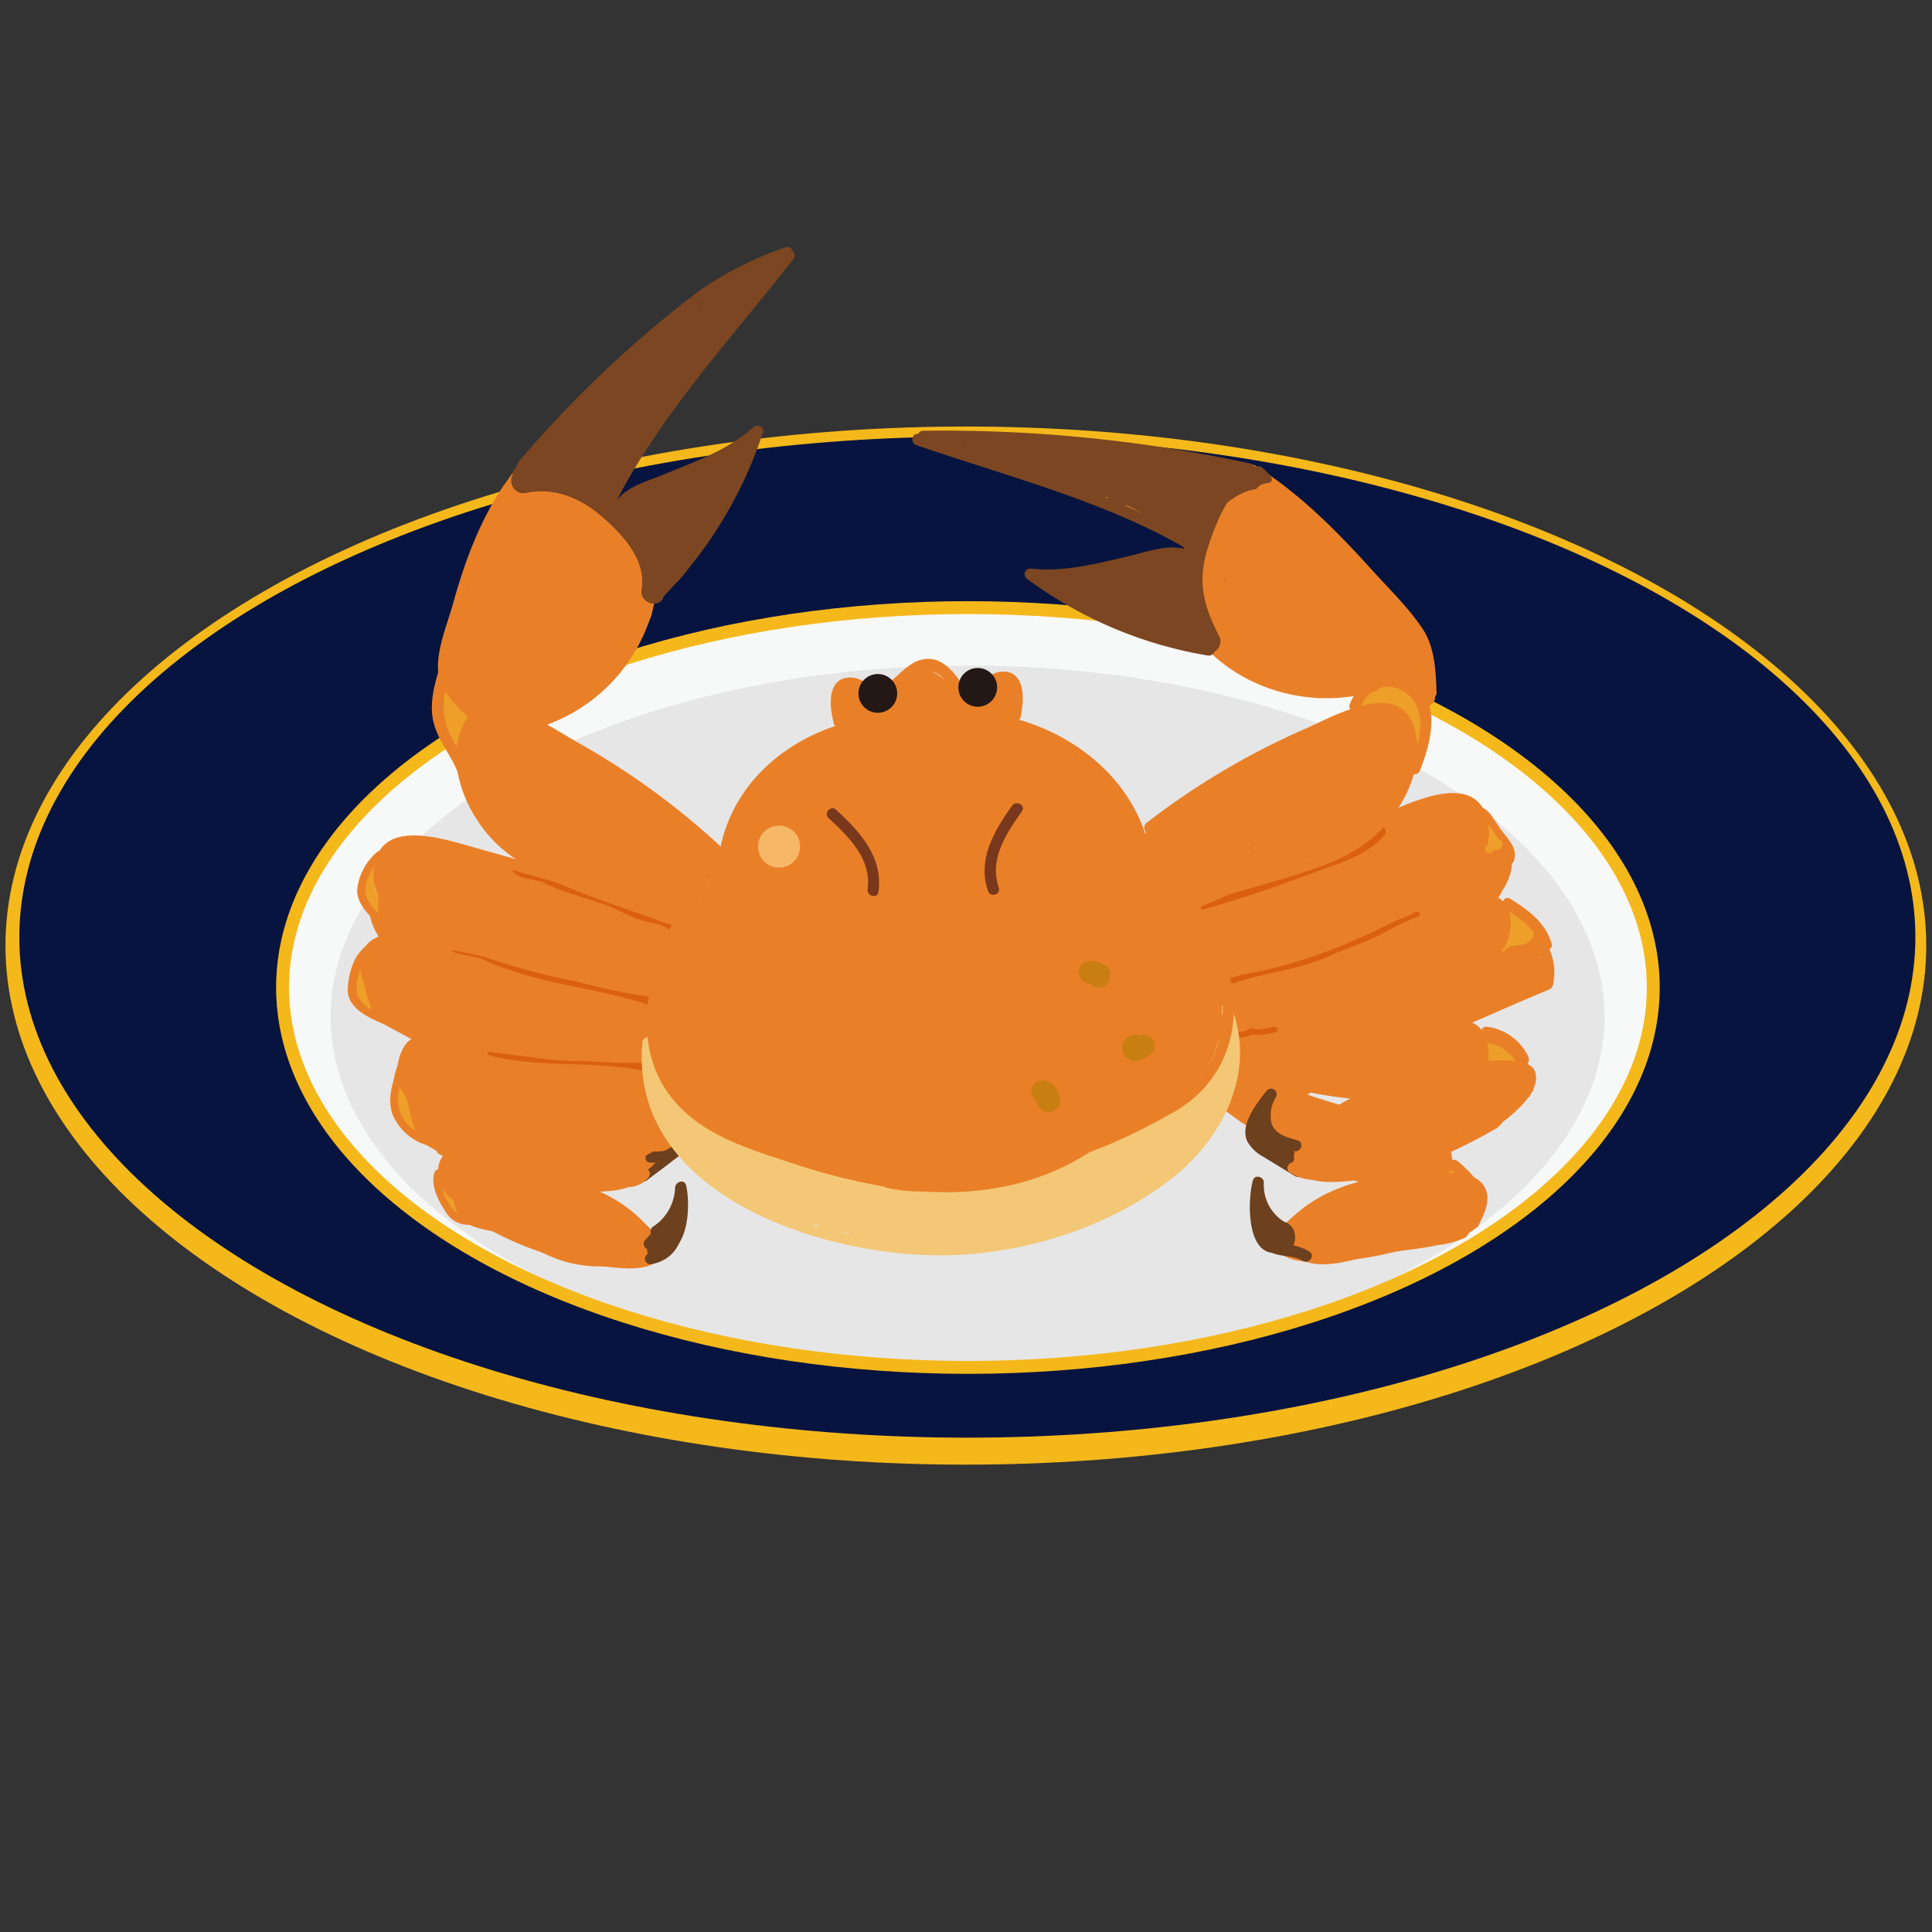<svg id="圖層_1" data-name="圖層 1" xmlns="http://www.w3.org/2000/svg" viewBox="0 0 300 300"><rect x="0" y="0" width="300" height="300" fill="#333333" stroke="none"/><defs><style>.cls-1{fill:#f5b81b;}.cls-2{fill:#06143f;}.cls-3{fill:#f7f8f8;stroke:#4c4948;}.cls-3,.cls-5{stroke-miterlimit:10;}.cls-4{fill:#e6e6e6;}.cls-5{fill:none;stroke:#f5b81b;stroke-width:2px;}.cls-6{fill:#ee9f29;}.cls-7{fill:#e98028;}.cls-8{fill:#6d401e;}.cls-9{fill:#e1822c;}.cls-10{fill:#f3c775;}.cls-11{fill:#da6010;}.cls-12{fill:#7c3f48;}.cls-13{fill:#7b4621;}.cls-14{fill:#231815;}.cls-15{fill:#79381c;}.cls-16{fill:#f6b767;}.cls-17{fill:#c97e11;}</style></defs><title>毛蟹01</title><ellipse class="cls-1" cx="149.98" cy="146.83" rx="149.13" ry="80.6"/><ellipse class="cls-2" cx="150.21" cy="145.52" rx="147.21" ry="77.72"/><ellipse class="cls-3" cx="150.24" cy="153.28" rx="106.86" ry="58.69"/><ellipse class="cls-4" cx="150.24" cy="157.89" rx="98.9" ry="54.55"/><ellipse class="cls-5" cx="150.3" cy="153.34" rx="106.42" ry="58.99"/><path class="cls-6" d="M67.86,183.25a9.87,9.87,0,0,0,3.64,6.55c.49.39,1.38-.17.93-.75A11.09,11.09,0,0,1,71,186.62c-.3-.7-1.46-.37-1.15.34a12.28,12.28,0,0,0,1.6,2.72l.93-.75a8.67,8.67,0,0,1-3.27-5.71c-.1-.76-1.3-.74-1.2,0Z"/><path class="cls-6" d="M61.85,165.29c-1.5,2.74-.61,7.08,1.2,9.51a.6.6,0,0,0,1.09-.49l-1.44-5a.6.6,0,0,0-1.15.34l1.44,5,1.09-.49c-1.54-2.07-2.46-5.94-1.17-8.3a.6.6,0,0,0-1-.58Z"/><path class="cls-6" d="M56.36,147.33c-2.09,2.6-1.85,7.69.6,10a1.2,1.2,0,0,0,1.66-1.73c-1.42-1.36-1.76-5.12-.53-6.65,1-1.2-.77-2.87-1.73-1.66Z"/><path class="cls-6" d="M58.5,132.55c-1.41,1.47-2.71,3.16-2.62,5.31s1.41,4,2.65,5.55c1,1.18,3-.05,2-1.26a10.85,10.85,0,0,1-2.12-3.51c-.54-1.86.56-3.16,1.78-4.43a1.2,1.2,0,0,0-1.73-1.66Z"/><path class="cls-7" d="M234.29,166.19Q231,167,227.82,168l1.45,3.07a7.77,7.77,0,0,1,3.65-1.65l-.64-3.45-11.21,2.31,1.06,3.31c1.49-.5,3-1.06,4.47-1.5,1.88-.56,1.79-.35,3.43.43a5.83,5.83,0,0,0,5.09-.12l-1.87-2.93a12.13,12.13,0,0,1-8.69,4.17l1.53,2.32a3.1,3.1,0,0,1,2.15-1.68,1.77,1.77,0,0,0,.25-3c-4-3.22-8.75-2.39-13.26-.87s-9.76,3.4-11.85,8.12c-1.32,3-.09,6.43,3.66,5.31,5.2-1.54,8.16-7.25,13.47-8.82l-1.06-3.31c-4.58,2.2-9.8,2.24-13.9,5.47-1.45,1.14-.2,3.27,1.45,3.07,3.38-.41,6.08-2.67,9.45-3.28,1.65-.3,11.42-2.11,12.14-.64l1.27-2.47a26.56,26.56,0,0,0-10.1,4.11l2.57,2.34,2.09-.78-.55-3c-2.11,1.66-5.93,1.94-8.46,2.56l-8.82,2.18,1.76,2.72c1.92-2.6,6.86-8.94,10.76-7.49l-.87-2.65a6.1,6.1,0,0,1-3.5,2.61c-1.72.51-2,3.58.19,3.47l2.89-.14c1.78-.09,2.83-2.88.71-3.41l-1.57-.39c-2.17-.54-3.35,2.77-1.15,3.31l1.57.39.71-3.41-2.89.14.19,3.47a10.09,10.09,0,0,0,5.75-4.07,1.77,1.77,0,0,0-.87-2.65c-5.88-2.2-11.74,4.68-14.8,8.81a1.77,1.77,0,0,0,1.76,2.72l11.53-2.85c2.56-.63,5.26-1,7.37-2.65a1.77,1.77,0,0,0-.55-3,4.88,4.88,0,0,0-6.13,2.1A1.76,1.76,0,0,0,222,178.6a22.2,22.2,0,0,1,8.48-3.34,1.77,1.77,0,0,0,1.27-2.47c-1.88-3.83-7.32-2.24-10.67-1.93a36.28,36.28,0,0,0-8,1.28c-2.3.75-4.27,2.3-6.7,2.6l1.45,3.07c3.74-3,8.92-3,13.14-5,1.73-.83.9-3.9-1.06-3.31a19.5,19.5,0,0,0-6.27,3.2c-1.13.84-2.18,1.78-3.27,2.68-.55.45-1.09.91-1.65,1.33s-2.45,2.51-2,1c1-3.2,5.68-4.68,8.45-5.66,3.74-1.33,7.92-2.75,11.36,0l.25-3c-2,.81-3.26,1.67-4,3.7a1.77,1.77,0,0,0,1.53,2.32,15.44,15.44,0,0,0,11.2-5c1.28-1.38.08-3.8-1.87-2.93-2.29,1-3.38-1.55-5.61-1.27-2.43.31-5.06,1.68-7.39,2.46-1.9.64-.86,3.71,1.06,3.31l11.21-2.31c2.21-.46,1.59-3.87-.64-3.45a11.54,11.54,0,0,0-5.27,2.41c-1.31,1-.27,3.57,1.45,3.07q3.22-.94,6.47-1.79c2.17-.57,1.55-4-.64-3.45Z"/><path class="cls-6" d="M228.66,131.8l.22.2q-.31-.41-.15-.19c.1.17.29.65.05,0a2.4,2.4,0,0,0,4.6-1.38,5,5,0,0,0-1.4-2.12,2.4,2.4,0,0,0-3.32,3.47Z"/><path class="cls-7" d="M240.16,151.26a9,9,0,0,0-5.94-6.79l-1.09,3.3a16,16,0,0,1,4,1.15c1.74.76,3.6-1.72,1.9-2.92-3.81-2.67-6.94-3.56-11.07-1.16-2.59,1.51-5.48,2-8.11,3.37s-4.22,4-6.84,5.35l2.16,2.42,2.2-1.57-1.58-3.1c-4.46,2.47-11.78,6-13.73,11.24-2.09,5.57,6.19,3,8.46,2.07l-1.58-3.1c-.78.56-2.71,2.06-3.79,1.72l1.32,1.14c-.11-.23,5.77-6.71,6.55-7.41,1.49-1.33,3.45-1.47,5.23-2.28a29.6,29.6,0,0,0,4.19-2.63,7.36,7.36,0,0,1,5.48-1.38,14.8,14.8,0,0,0,3.58.22c2-.33,2.81-1.93,2.29-3.79l-2,2.3q1.64-.16,1.68,1.58,1.39,1.54-.33,1.65a17,17,0,0,1-3.47,1,59.74,59.74,0,0,0-6.35,2.31c-2.22,1-4.35,2.07-6.47,3.22-1.21.65-6.29,3.36-3.66.29A26.16,26.16,0,0,1,224,152.22a38.76,38.76,0,0,1,6.43-1.81,19.25,19.25,0,0,1,3.32-.38,16.11,16.11,0,0,0-2.57.11,1.78,1.78,0,0,0-1.32,2.75l.53.87,2.42-2.16-3-1.84a1.76,1.76,0,0,0-2.51,1.7l.65.06-2.06,1.39-.49.19-3,.24.8,1.55-2.33-1.54a16.32,16.32,0,0,1-1,3.62l-.58-2.72c-1,1.31-2,2.1-2.7,3.66l-2.72.58-2.18.67,1.7,2.51,1.06-1c1.95-1.14-.06-4-2-2.88a5.49,5.49,0,0,0-2.22,2.39,1.77,1.77,0,0,0,1.7,2.51c2-.12,4.35-.53,5.26-2.61a3.44,3.44,0,0,0-1-4.24,1.77,1.77,0,0,0-2.72.58,2.88,2.88,0,0,0,1.79,4.13c2.68.73,5.36-2.12,6.75-4,.6-.81.57-2.32-.58-2.72a3.39,3.39,0,0,0-4.32,1.23c-.93,1.3-1.34,3.06.22,4.08,3.7,2.4,7.45-2.71,7-6a1.78,1.78,0,0,0-2.33-1.54c-3.12,1-3.16,5.5.3,6,3.76.6,4.84-3.79,3-6.28a1.78,1.78,0,0,0-3,.24c-1.94,3.26,2.27,5.11,4.87,3.81s2.93-5.56-.55-5.92a1.8,1.8,0,0,0-2.06,1.39c-1.24,5.34,6.94,5.79,6.3.37l-2.51,1.7,3,1.84a1.77,1.77,0,0,0,2.42-2.16,10.21,10.21,0,0,0-1-1.71l-1.32,2.75c2.47-.38,6.82-.19,5.69-4.21-1.06-3.77-5.64-2.82-8.45-2.21a37.6,37.6,0,0,0-12.58,5.06c-2.86,1.87-7.06,5.09-8,8.57-.86,3.19,2.11,4.19,4.69,3.79s4.91-2,7.23-3.27a59,59,0,0,1,8.23-3.61c3.13-1.1,9-1.42,10.23-5.26s-2.94-5.88-6-6.52a1.77,1.77,0,0,0-2,2.3l.19.68.32-1.72c-.56.78-5.32-.4-6.44-.25-2.24.28-3.36,1.76-5.11,3-2.2,1.56-4.66,1.83-7,3-1.74.86-2.93,2.67-4.17,4.09-1.58,1.81-6.64,5.61-5.13,8.49s6,.12,7.78-1.14c1.56-1.13.31-3.83-1.58-3.1-1.06.41-4.09,1.9-5,1.31l1,1.46c-.27-1.88,4.37-4.73,5.56-5.57a72.78,72.78,0,0,1,6.93-4.32c1.78-1,.24-3.68-1.58-3.1a7.15,7.15,0,0,0-4.2,3.36c-.78,1.22.84,3.08,2.16,2.42,3.58-1.81,5.74-5.08,9.61-6.48a32.71,32.71,0,0,0,4.94-1.91c1-.53,2.37-1.65,3.5-1.74,1.57-.13,3.36,1.11,4.53,1.93l1.9-2.92a19.5,19.5,0,0,0-4.81-1.43c-1.87-.31-3,2.6-1.09,3.3a6,6,0,0,1,4.15,4.79c.46,2.2,3.77,1,3.31-1.16Z"/><path class="cls-7" d="M217.1,149.08A232.37,232.37,0,0,1,190,161c-2.24.79-6.87,2.58-8.23-.45-1.08-2.39,1.78-5.72,3.19-7.3,3.56-4,8.26-6.94,13-9.32a182.7,182.7,0,0,1,27.5-10.62,14.73,14.73,0,0,1,4.06-1q1.75-.61,2,1.71,1.79,1.35.54,2.79a15.13,15.13,0,0,1-3.86,4.52A28.39,28.39,0,0,1,217,147.52c-1.09.3-.48,1.95.6,1.65a29.7,29.7,0,0,0,11.2-6.08c2.44-2.08,5.64-5.2,5.94-8.61.75-8.56-15.54-.87-18.59.22-10.51,3.75-21.92,7.55-30.31,15.22-3,2.77-10.56,12.81-2,14,4.86.67,10.74-2.73,15.05-4.52,6.37-2.64,12.62-5.55,18.78-8.66,1-.5.41-2.16-.6-1.65Z"/><path class="cls-7" d="M181.8,163c-.77,3.31-5.15,1.29-6.75-.07a14.42,14.42,0,0,1-3.5-4.89l-1.19,1.09c2.84,1.41,7.94,4.91,10.4,1.07.6-.94-.74-2.07-1.35-1.12-1.74,2.72-6.27-.52-8.31-1.54-.64-.32-1.53.4-1.19,1.09,1.43,3,3.49,6,6.67,7.28,2.72,1.13,6.2.64,7-2.61.26-1.1-1.47-1.41-1.73-.31Z"/><path class="cls-7" d="M233.52,137.69c.66-4.5-3.34-7.63-7.66-6.41-2.39.68-4.31,2.43-6.67,3.26-2.86,1-5.88,1.42-8.75,2.41-5.18,1.8-11,4.07-15.19,7.64-3.8,3.21-8.65,5.76-11.21,10.13l6.68,1.2c-.06-.53,3.35-2.35,3.85-2.81,1.09-1,2-2.19,3.13-3.11,2.8-2.22,7-3.53,10.49-4s6.76-.48,10.09-1.11a26.19,26.19,0,0,0,4.36-1.14c1.13-.43,3.33-2.22,4.51-2.18l-2.52-.8.62.5L224,138.85q1.23-1.94-.17-.84a6.58,6.58,0,0,0-1.23,1,25.24,25.24,0,0,0-2.12,2.14,18.82,18.82,0,0,1-6.28,4.2,129.81,129.81,0,0,1-16.2,6.39l3.9,5.54c1.65-1.67,4.39-2.51,6.39-3.67a52.41,52.41,0,0,0,6.88-4.81,3.56,3.56,0,0,0-1.4-6.31c-4.49-1.1-10.3,1.5-14.18,3.55a11.47,11.47,0,0,0-4.82,3.92c-1.13,1.88-.64,2.93-.44,4.94l.8-2.52a5.65,5.65,0,0,1-4.47,2.08c-1,.08-4.57,1.34-4.83,1.25l1.7,4.66c2.47-4.1,8-4.75,12.28-5.61,4.86-1,9.62-1.94,14.52-2.7a13.8,13.8,0,0,0,5.53-2,27.11,27.11,0,0,1,2.57-2,10.69,10.69,0,0,1,1.93-.53c4-1.19,6.74-6.21,9-9.46,2.53-3.65-2.6-8.11-5.4-4.48a64.18,64.18,0,0,1-6.6,7.7c-2.38,2.24-5.34,3.19-8.32,4.38l-19.13,7.65c-4.18,1.67-1.8,8.27,2.4,6.59q10.8-4.32,21.6-8.64c6.79-2.73,11-7.48,15.45-13.21l-5.4-4.48a64.38,64.38,0,0,1-4.8,6.32c-1,1.17-2.21.83-3.89,1.84-2.13,1.28-3.5,3-6.08,3.33-2.41.33-4.78.55-7.16,1.07-8.94,1.95-19.65,2.57-24.84,11.18a3.51,3.51,0,0,0,1.7,4.66c3.15,1.11,5.23-.35,8.35-.62a12,12,0,0,0,7.82-3.19,5.41,5.41,0,0,0,2.25-3,12.31,12.31,0,0,0,0-1.5c.11-1.44-.72-.1.38-.82,2.51-1.64,7.82-4.28,10.87-3.53l-1.4-6.31a50,50,0,0,1-8.17,5.52c-2.37,1.25-4.53,2.27-6.44,4.2-2.59,2.62.83,6.53,3.9,5.54A129.8,129.8,0,0,0,214.17,153c3.73-1.69,7.72-3.32,10.64-6.28a52.32,52.32,0,0,1,4.08-3.67A5.22,5.22,0,0,0,231,139c0-3.7-3.91-5.32-7-4-1.72.77-3.12,1.89-5,2.45a35.74,35.74,0,0,1-7.34,1.06,39.67,39.67,0,0,0-12.56,2.71,29.19,29.19,0,0,0-5.06,2.56c-1.68,1.15-2.84,2.79-4.36,4.1-3,2.56-6.63,3.85-6.08,8.51.43,3.66,4.94,4.16,6.68,1.2,1.57-2.67,5.39-4.22,7.68-6.26a35.6,35.6,0,0,1,10.24-6.08,69.42,69.42,0,0,1,10.37-3.4,27,27,0,0,0,5.12-1.7c.64-.3,1.28-.65,1.89-1l1.22-.78q1.3-.54-.3-2c-.66,4.47,6.24,5.73,6.9,1.26Z"/><path class="cls-7" d="M182.08,161.55l-2.12-1c-.74-.34-1.7.63-1.09,1.3a3.12,3.12,0,0,1,.91,2.19l1.59-.58-.47.77-.14-1.69c-.83.26-2.29-.68-3-1.07l-.53,1.66a2.58,2.58,0,0,0,3-.69c.77-1,.56-2.7,1.51-3.55l-1.37-.87c-.34,1.37-1.53,2-2.75,2.55s-2.18.23-3.5-.23c-.88-.3-1.78.81-.93,1.47a23.46,23.46,0,0,0,6.06,3.4c1.05.4,1.8-1.19.74-1.59a21.89,21.89,0,0,1-5.68-3.16l-.93,1.47a10.11,10.11,0,0,0,2.83.84,6.06,6.06,0,0,0,2.53-.78,5.46,5.46,0,0,0,3.35-3.66.89.89,0,0,0-1.37-.87,3.9,3.9,0,0,0-1.19,1.82c-.13.39-.19.79-.32,1.18-.32,1-.56,1.22-1.63.95s-1.35,1.2-.53,1.66c1.24.69,2.89,1.58,4.33,1.13.89-.28.64-1.48-.14-1.69a1.22,1.22,0,0,0-1.28,2,.88.88,0,0,0,1.59-.58,4.55,4.55,0,0,0-1.23-3.06l-1.09,1.3,2.12,1a.88.88,0,0,0,.74-1.59Z"/><path class="cls-7" d="M181.43,165.91a14.22,14.22,0,0,0,5-3.49c.77-.83-.59-2-1.35-1.12a12.08,12.08,0,0,1-4.2,3c-1,.44-.44,2.09.6,1.65Z"/><path class="cls-7" d="M174.57,160.63l-.5-.51a1.24,1.24,0,0,0-1.67-.28,1.22,1.22,0,0,0-.28,1.67,5.11,5.11,0,0,0,.7.81,1.2,1.2,0,1,0,1.53-1.85,2,2,0,0,1-.28-.35l-2,1.39c.3.33.61.65.92,1a1.21,1.21,0,0,0,1.69-.16,1.23,1.23,0,0,0-.16-1.69Z"/><path class="cls-7" d="M240,152.06l-19.91,8.35-10,4.17c-1.42.59-4.26,2.18-5.8,1.57-4-1.6-.24-5.71,1.08-7.12,4.85-5.14,12-8.72,18.2-12,3.47-1.81,8-4.58,11.94-2.65a7.47,7.47,0,0,1,3.91,8.29.88.88,0,0,0,1.72.33,9,9,0,0,0-11-10.7c-4.7,1.1-9.39,4.17-13.52,6.59s-8.66,5-12.14,8.53c-1.85,1.86-4.83,5.22-3.55,8.13s5,2.47,7.5,1.56c10.87-4,21.46-9,32.12-13.46,1-.43.46-2.09-.58-1.66Z"/><path class="cls-7" d="M203,167.76c-2.18,2.12-5.69,4.89-8.88,4-2.47-.67-4.32-4.36-5.85-6.38l-1.1,1.29c4.7,2.14,10.93,4,14.46-1.05.64-.92-.69-2.06-1.34-1.14-3.05,4.37-8.4,2.42-12.36.61-.77-.35-1.65.57-1.1,1.29,1.86,2.45,4.13,7.23,7.65,7.47s7.43-2.62,9.85-5c.81-.79-.53-1.92-1.34-1.14Z"/><path class="cls-7" d="M201.18,169.22a15.93,15.93,0,0,1,3.25-2.55l-1.36-.89-.59,2.33c-.23.92,1,1.3,1.53.74l1.93-1.9c.73-.72-.36-1.81-1.17-1.29a13.9,13.9,0,0,0-2.37,1.92c-.71.7.38,1.88,1.17,1.29l2.66-2c.75-.57.16-2-.79-1.55a53.34,53.34,0,0,0-6.1,3.12l1.17,1.29a15.59,15.59,0,0,1,1.85-1.76.89.89,0,0,0-.56-1.6l.36.38a.88.88,0,0,0-1.65-.55,47.83,47.83,0,0,1-2.82,4.25l1.53.74a2.62,2.62,0,0,1,.79-2.06c.93-.51.1-1.77-.79-1.55-1.43.35-2.13,1.13-3.8,1a18.31,18.31,0,0,1-4.4-1.27.88.88,0,0,0-1.1,1.29,7.14,7.14,0,0,0,8.41,2.88.88.88,0,0,0-.58-1.66,5.39,5.39,0,0,1-6.39-2.22l-1.1,1.29a24.23,24.23,0,0,0,5.29,1.48c1.89.2,2.43-.71,4.26-1.16l-.79-1.55c-1.52.84-1.26,1.33-1.51,3.17-.11.81,1,1.49,1.53.74a52,52,0,0,0,3.06-4.62l-1.65-.55a1.37,1.37,0,0,0,1.48,1.7l-.56-1.6a27.58,27.58,0,0,0-2.19,2.06c-.72.75.35,1.77,1.17,1.29A49.81,49.81,0,0,1,206,167l-.79-1.55-2.66,2,1.17,1.29a8.27,8.27,0,0,1,2-1.61l-1.17-1.29-1.93,1.9,1.53.74.59-2.33c.2-.79-.75-1.26-1.36-.89a18,18,0,0,0-3.58,2.85c-.79.81.55,1.94,1.34,1.14Z"/><path class="cls-7" d="M200,170.24c-.58-.17-.48-.26-1.08,0a4.3,4.3,0,0,0-.54.23c-.78.42-1.08.93-2,.61s-1.6-.89-2.74-.61-.51,1.92.58,1.66c.75-.18,1.8.85,2.6.92,1.15.1,1.86-.81,2.85-1.2.82-.32,1.7-.63,1.85-1.63a1.48,1.48,0,0,0-1.18-1.66c-1.09-.31-1.41,1.41-.33,1.72Z"/><path class="cls-7" d="M206.73,165.84l-5.84,2.79c-1,.48-.44,2.14.58,1.66l5.84-2.79c1-.48.44-2.14-.58-1.66Z"/><path class="cls-7" d="M66.07,147.07l-2.91-2.38a1.6,1.6,0,1,1,2-2.48l2.91,2.38a1.6,1.6,0,1,1-2,2.48Z"/><path class="cls-7" d="M73.62,158.67c5.22,3,10.52,5.84,15.93,8.49,4.48,2.2,9.12,4.81,14,6.08,2.72.72,6.22.61,7.25-2.57s-1.56-6.9-3.5-9.21c-6.93-8.22-17.31-12.77-27-16.92-4.92-2.12-9.92-4.51-15.05-6.06-2.22-.67-6-1.67-7.39.94-1.73,3.18,1.75,7.5,3.73,9.64a29.89,29.89,0,0,0,12.22,8.05c1.06.36,1.78-1.24.71-1.6A28.48,28.48,0,0,1,64,149c-1.2-1.16-4.36-4.11-4.33-6l2.25-3.51a9.88,9.88,0,0,1,1.45.26,26.22,26.22,0,0,1,3.51,1.11,189.73,189.73,0,0,1,26.32,11.74,45.25,45.25,0,0,1,12.69,9.87c1.26,1.49,3.56,4.19,3.37,6.27-.42,4.75-5.58,2.84-8.43,1.66a232.37,232.37,0,0,1-26.45-13.36c-1-.56-1.68,1-.71,1.6Z"/><path class="cls-7" d="M108.7,173.93c1.91,2.34,4.84,1.83,6.92-.06,2.75-2.51,3.43-6.35,3.5-9.9,0-.79-1.11-1-1.55-.47-1.48,1.85-4.09,6.56-6.92,4.85-1-.58-1.66,1-.71,1.6,3.9,2.36,7-2.84,9-5.34l-1.55-.47a14.32,14.32,0,0,1-1.07,5.71c-.87,1.88-3.88,5.89-6.18,3.07-.71-.87-2.14.14-1.43,1Z"/><path class="cls-7" d="M106.12,172.13c5.35-1.19,3-7.45.63-10.49-4.18-5.3-10.88-7.3-16.49-10.62l-1.42,3.21,2.71,1.07c1.75.69,3.52-1.78,1.82-3-5-3.48-11.36-5.36-16.82-8.12s-10.89-5.19-17-5.6a1.78,1.78,0,0,0-1.7,2.75,58.1,58.1,0,0,0,7,8.95c2.56,2.79,6.13,4.64,8.5,7.51l2.14-2.62a14.19,14.19,0,0,1-7-6.11c-1-1.78-1.57-3.41-3-4.9a1.76,1.76,0,0,0-2.71.65l-.64,1.54,2.71-.65-1-2.33-1.63.62c3.39.2,7.31,2.55,10.34,4s6,3.28,9.14,4.79,6.61,2.14,9.78,3.6a36.35,36.35,0,0,1,9.61,6.48c.87.84,3.22,3.7,2.25,5.18-.55.83-3.16-.91-4-1.28-3.39-1.57-6.78-3.12-10.15-4.72a79.49,79.49,0,0,1-10.53-5.92c-1.6-1.09-10.65-6.73-9-9.22l-2.47.25a95.4,95.4,0,0,0,18,9.45c3.26,1.27,6.71,2.14,9.91,3.57A15.77,15.77,0,0,1,99.47,163c.32.3,3,3.25,2.5,3.8l2.07-.49c-.74-.25-1.8-2.27-2.5-3a25,25,0,0,0-4.19-3.46c-2.32-1.56-5.09-3.7-7.92-4.13-1.89-.29-3.41-.09-5-1.32a34.76,34.76,0,0,0-3.25-2.42c-3-1.79-6.61-2.22-9.8-3.65a1.77,1.77,0,0,0-2.14,2.62,20.59,20.59,0,0,0,11.06,8.36,1.77,1.77,0,0,0,2.14-2.62l-2.53-3.56-2.54,2.37c3.4,2.14,6.78,4.56,10.46,6.19,3.47,1.54,10.19,1.24,11.27,5.58l2.35-2.22a110.86,110.86,0,0,0-15.35-6.72c-2.11-.74-3.56,2.46-1.42,3.21A110.86,110.86,0,0,1,100,168.21c1.48.78,2.68-.9,2.35-2.22-.94-3.8-4.38-5.25-7.89-6-5.67-1.27-10-4.18-14.91-7.23-1.57-1-3.78.63-2.54,2.37l2.53,3.56L81.68,156a17.58,17.58,0,0,1-9.62-7.18l-2.14,2.62c2.85,1.28,6.06,1.7,8.84,3.13,2.53,1.29,4.33,3.85,7.23,4.41,1.58.3,3.06.15,4.61.81a29.66,29.66,0,0,1,5.59,3.43,21.11,21.11,0,0,1,4.23,4.13c.69.89,1.09,1.73,2.19,2.09a1.85,1.85,0,0,0,2.07-.49c1.79-1.85.27-4.71-1-6.49-2-2.91-5.19-4.7-8.43-6-4.1-1.63-8.32-2.81-12.37-4.6a91.57,91.57,0,0,1-13.5-7.43,1.78,1.78,0,0,0-2.47.25c-2.1,3.19-.49,6,2.08,8.36a70.08,70.08,0,0,0,13.58,9.57c5,2.75,10.21,5,15.35,7.36,2.16,1,6.94,4.09,8.65.64,1.45-2.93,0-7.66-2.29-9.66-3.86-3.4-8.3-6.69-13.15-8.52-2.31-.87-4.73-1.38-7-2.38-2.52-1.11-4.86-2.61-7.3-3.87q-3.41-1.76-7-3.23c-2.16-.9-4.77-2.28-7.12-2.42a1.76,1.76,0,0,0-1.63.62c-1.63,2.56-.67,5.34,1.48,7.26a1.77,1.77,0,0,0,2.71-.65l.64-1.54-2.71.65c1.9,2,2.55,5,4.46,7.08A18.35,18.35,0,0,0,74,158.44c1.51.66,3.28-1.24,2.14-2.62-2.34-2.84-5.67-4.57-8.22-7.23a54.87,54.87,0,0,1-7.24-9.23L59,142.1c5.83.38,11,2.75,16.12,5.34,2.33,1.17,4.64,2.39,7,3.46,3,1.36,6.26,2.26,9,4.17l1.82-3L90.27,151a1.76,1.76,0,0,0-1.42,3.21c3.29,1.94,6.87,3.35,10.13,5.34a19.84,19.84,0,0,1,4,3.08c.52.53,4.31,5.65,2.8,6-2.18.49-1.85,4,.35,3.49Z"/><path class="cls-7" d="M110,173.36c1.83.54,2.77,1,4.32-.39a11.43,11.43,0,0,0,3.33-5l-1.67-.49a6.85,6.85,0,0,1-.68,2.21c-.44.83-.5,1-1.33,1-.47,0-1.12-.27-1.62-.29a6.76,6.76,0,0,0-1.75.16c-1.08.23-1,1.92.18,1.75a7,7,0,0,0,4.66-2.21.88.88,0,0,0-1.36-1.11,5.2,5.2,0,0,1-3.48,1.57l.18,1.75a7.88,7.88,0,0,1,3.18.2,2,2,0,0,0,1.61-.31c1.3-.92,1.92-3,2.15-4.49.15-.95-1.34-1.46-1.67-.49a10,10,0,0,1-2,3.54,5.1,5.1,0,0,1-1.4,1.3c-.65.26-1.3-.1-2-.3-1.07-.32-1.79,1.28-.71,1.6Z"/><path class="cls-7" d="M109.87,172.86a4.62,4.62,0,0,0-2.68-1.17c-1.12-.1-1.4,1.64-.27,1.73a3,3,0,0,1,1.84.79c.84.75,1.95-.61,1.11-1.36Z"/><path class="cls-7" d="M110.9,174.22c3.22,0,3.22-5,0-5s-3.22,5,0,5Z"/><path class="cls-7" d="M74.28,189.94a49.82,49.82,0,0,0,22.64,7c1.76.08,4.9,0,5.69-2s-1.65-4.15-2.94-5.44c-5.2-5.22-12.49-6.89-19.59-7.51-2.54-.22-6.33-1.05-8.48.79s-1,4.53-.17,6.56c.44,1,2.11.47,1.66-.56-.83-1.93-2-4.15,1.86-5.31,1.17-.35,3,.1,4.24.2a61.21,61.21,0,0,1,6.17.77c4.86.9,9.63,2.83,13.16,6.4,1,1,3.12,2.75,1.26,4.16-.86.65-3.27.18-4.14.09a58.33,58.33,0,0,1-6.28-1.1A48.05,48.05,0,0,1,75,188.35c-1-.58-1.72,1-.76,1.58Z"/><path class="cls-8" d="M102,194.47c5,.87,5.26-7.37,4.54-10.4-.25-1.06-1.66-.56-1.71.34a7.54,7.54,0,0,1-3.43,6.07.88.88,0,0,0,1,1.46,9.4,9.4,0,0,0,4.2-7.65l-1.71.34a10.16,10.16,0,0,1,.09,4.71c-.28,1.19-1,3.69-2.65,3.4a.88.88,0,0,0-.32,1.72Z"/><path class="cls-7" d="M75,186.09l-.78-.39c-1.7-.85-2.93,1.12-2.22,2.56a3.49,3.49,0,0,0,3.79,2l-.25-3.5a2.72,2.72,0,0,1-2.14-.13c-1.9-.6-2.88,2.52-1.08,3.31a14.38,14.38,0,0,0,10.82.57c2.61-.94,4.15-2,7.11-1.28,3.52.8,6,1.57,7.52,5.16L99.38,192c-3,0-6.6-1.69-9.47-2.51l1,2.87a3.68,3.68,0,0,1,3.21.46l1.51-3.17c-4.39-1.75-9.22-3.19-13.26.11-.91.74-1.18,2.56.22,3a106.4,106.4,0,0,0,12.86,3.57l.2-3.47a15.54,15.54,0,0,1-14.72-5.56L80,190a30.28,30.28,0,0,1,7.7-1.91c1.88-.21,2.27-3.27.2-3.47-2.35-.23-4.7-.4-7.06-.45a15.47,15.47,0,0,0-3.48.15c-.56.12-1.42.91-1.56.1l-2.07,1.85a81.23,81.23,0,0,0,10,.41l-.25-3.5-11.13.41c-2.26.08-2,3.58.25,3.5l11.13-.41c2.27-.08,2-3.55-.25-3.5a73.81,73.81,0,0,1-9.1-.36c-1-.1-2.28.65-2.07,1.85.3,1.77,1,3.86,3.21,3.86,1.41,0,2.78-.8,4.25-.88a50.4,50.4,0,0,1,7.49.42l.2-3.47a33.74,33.74,0,0,0-8.58,2.08,1.77,1.77,0,0,0-.9,2.63,19.09,19.09,0,0,0,17.89,7.12,1.76,1.76,0,0,0,.2-3.47,99.19,99.19,0,0,1-12-3.29l.22,3c3-2.49,6.54-1.17,9.8.14a1.76,1.76,0,0,0,1.51-3.17c-2.7-1.37-5-1.68-7.38.41-1.1,1-.11,2.56,1,2.87,3.27.92,7,2.59,10.37,2.56a1.76,1.76,0,0,0,1.54-2.31c-2.22-5.23-5.84-6.79-11.26-7.71a10.48,10.48,0,0,0-6.41,1,11.32,11.32,0,0,1-9.6.18L72.82,190a5.81,5.81,0,0,0,3,.18c2.17-.4,2-3.78-.25-3.5l-.62-.41-2.22,2.56.78.39c2,1,3.54-2.16,1.51-3.17Z"/><path class="cls-8" d="M103.41,193.6a12.5,12.5,0,0,0,1.92-4.45.88.88,0,0,0-1.72-.32,10.22,10.22,0,0,1-1.52,3.62c-.62.92.69,2.08,1.33,1.15Z"/><path class="cls-8" d="M101.14,191.48l-1,1.11a.88.88,0,0,0,1.33,1.15l1-1.11a.88.88,0,0,0-1.33-1.15Z"/><path class="cls-8" d="M101.37,195.07a6,6,0,0,0,2.71-.58l-.94-1.4c-.78.84-1.94,1-2.78,1.78a.88.88,0,0,0,.73,1.45c3.48-.66,4.68-3.09,5.31-6.35a.88.88,0,0,0-1.72-.32c-.45,2.34-1.07,4.43-3.71,4.93l.73,1.45a7,7,0,0,1,1.51-.75,4.85,4.85,0,0,0,1.27-1c.56-.61-.14-1.78-.94-1.4a5,5,0,0,1-2.27.49c-1.13,0-1,1.73.12,1.75Z"/><path class="cls-7" d="M68.19,179.22c8.09,3.65,17.6,6.55,26.59,5.71,2.45-.23,5.38-1.08,5.67-3.93.36-3.51-3.68-5.56-6.32-6.76-8-3.64-18.15-6.27-27-5.39-1.88.19-5.83.38-5.73,3,.12,3,4.38,5.78,6.64,7,1,.54,1.68-1.08.69-1.61a13.08,13.08,0,0,1-4.59-3.8c-1.51-2.13-.58-2.23,1.61-2.64a30.77,30.77,0,0,1,9.48.07,65.86,65.86,0,0,1,17.1,4.48,21.09,21.09,0,0,1,3.84,1.94,6.36,6.36,0,0,1,2,1.74q.55,4.17-3,4.1a31.63,31.63,0,0,1-8.63-.29,63,63,0,0,1-17.67-5.25.88.88,0,0,0-.69,1.61Z"/><path class="cls-8" d="M100.22,183.45c1.52-1.16,3.07-2.28,4.57-3.47a6.08,6.08,0,0,0,2.31-2.75c.81-2.69-2.23-5.69-3.84-7.38-.75-.79-2.15.14-1.42,1a5.39,5.39,0,0,1,1.15,3.61c-.17,2-2.07,2.81-3.71,3.45a.88.88,0,0,0,.63,1.64c1.94-.75,4.3-1.92,4.77-4.15a7.21,7.21,0,0,0-1.41-5.58l-1.42,1c1.65,1.73,5,5,2.42,7.28-1.58,1.4-3.4,2.59-5.08,3.87-.9.68.13,2.1,1,1.42Z"/><path class="cls-7" d="M98.61,181.3c-.38-1,.19-2-.28-3.08a4.89,4.89,0,0,0-2.15-2.12c-1.74-1-3.52-1.9-5.27-2.9a13.18,13.18,0,0,0-4.06-1.38c-4-.79-8-1.32-12-1.92-3.22-.48-7-1-10.15.06-1.84.62-3.35,2.37-2.06,4.24.81,1.18,2.32,1.47,3.61,1.93l6.53,2.33c4.17,1.49,8.33,3.19,12.59,4.42a16.94,16.94,0,0,0,4.64.77,13.84,13.84,0,0,0,2.43-.19c1-.17,1.41,0,1.27-.91L96.49,181a9.21,9.21,0,0,1-3.55-4.19c-.54-1.24-2.8-1.65-3.25-.06a25.9,25.9,0,0,0-.78,3.64l3.37-.38a9.15,9.15,0,0,1-1.07-4.06,1.77,1.77,0,0,0-3.11-.9,23.62,23.62,0,0,0-2.74,4.68l3.36.49a17.44,17.44,0,0,1-.1-4.74,1.77,1.77,0,0,0-3.11-1.35,32.86,32.86,0,0,0-3,4.34l3.35.94.74-3.3a1.76,1.76,0,0,0-1.93-2,11.25,11.25,0,0,0-2.9,1l2.38,1.44-.22-1.81a1.77,1.77,0,0,0-2.77-1.22,20.4,20.4,0,0,0-2.46,2.43l3.11,1.35a16.12,16.12,0,0,0-.09-2.86,1.77,1.77,0,0,0-2.77-1.22l-1.33,1.1,2.45.39-.57-.92a1.76,1.76,0,0,0-2.05-.6l-1.06.53,2.37,1.89.17-1.67A1.77,1.77,0,0,0,76.48,172l-1.93.82,1.73.26a11.64,11.64,0,0,0-9.21-2.07A1.78,1.78,0,0,0,65.52,173c1.57,8.16,13.47,10.23,20.33,10.32,2.25,0,1.84-3.46-.39-3.49-4.54-.06-15.36-1.58-16.45-7.22l-1.55,1.94a9.12,9.12,0,0,1,3.7-.07c1.19.26,2,1.17,3.12,1.51,1.35.43,2.1-.1,3.46-.68l-2.37-1.89-.17,1.67c-.12,1.2,1.12,2.51,2.37,1.89l1.06-.53-2.05-.6.57.92a1.76,1.76,0,0,0,2.45.39l1.33-1.1-2.77-1.22.11,2a1.77,1.77,0,0,0,3.11,1.35,9.52,9.52,0,0,1,1.78-1.78l-2.77-1.22.22,1.81A1.77,1.77,0,0,0,83,178.38a6.14,6.14,0,0,1,2-.8l-1.93-2-.74,3.3c-.47,2.12,2.43,2.49,3.35.94a26.71,26.71,0,0,1,2.55-3.53l-3.11-1.35a20.79,20.79,0,0,0,.08,5.64,1.77,1.77,0,0,0,3.36.49,19.56,19.56,0,0,1,2.26-3.87l-3.11-.9A11.33,11.33,0,0,0,89,181.25c.75,1.46,3.12,1.5,3.37-.38a14.59,14.59,0,0,1,.54-2.77L89.66,178a12.73,12.73,0,0,0,4.64,5.67c1.17.8,3.09,0,2.84-1.57a2.75,2.75,0,0,0-2.64-2.61c-1.19-.16-2.41.48-3.6.58a15.1,15.1,0,0,1-5.88-1c-3.45-1.11-6.84-2.44-10.25-3.65l-5.22-1.86c-1.08-.38-3.65-.78-4.31-1.77l.19,1.72c.83-1.76,7.37-.41,8.88-.18,2.82.42,5.63.89,8.45,1.34a20,20,0,0,1,8.46,2.94c1.18.75,3.27,1.13,3.85,2.56.24.6,0,1.61.27,2.36.83,2.1,4.1.84,3.27-1.26Z"/><path class="cls-7" d="M101.1,181.26c1.83-2.07,5.21-3.62,3.75-6.95-.45-1-2.09-.4-1.64.63,1,2.33-2.2,3.77-3.49,5.22-.75.85.62,1.94,1.37,1.09Z"/><path class="cls-8" d="M104.32,175.87c0,.73,0,2-.55,2.51s-1.85.43-2.56.41c-1.11,0-1.38,1.7-.25,1.74s2.84.12,3.86-.65,1.16-2.51,1.24-3.75-1.66-1.38-1.74-.25Z"/><path class="cls-7" d="M99.41,181.64a2.35,2.35,0,0,1-1.95.95.9.9,0,0,0-1,.74.88.88,0,0,0,.74,1,4.18,4.18,0,0,0,3.57-1.59.88.88,0,0,0-1.37-1.09Z"/><path class="cls-7" d="M93.81,184.58c3.22,0,3.22-5,0-5s-3.22,5,0,5Z"/><path class="cls-7" d="M56.81,157.56c10.23,5.36,20.34,11.37,30.86,16.15,2.42,1.1,6.29,2.06,7.75-1.06s-1.59-6.71-3.39-8.74c-3.53-4-8.17-7.15-12.55-10.16-3.55-2.44-7.41-5.44-11.58-6.7a9,9,0,0,0-11.62,9.77c.12,1.12,1.87,1,1.75-.08a7.48,7.48,0,0,1,4.55-8c3.38-1.33,6.73.6,9.57,2.31,6,3.6,12.35,7.71,17.34,12.68,1.3,1.3,4,3.8,4.17,5.8.69,6.21-5.82,2.26-7.38,1.45l-9.56-5L57.6,156a.88.88,0,0,0-.79,1.57Z"/><path class="cls-7" d="M92.66,174.8c2.67,2.06,6.53,4.31,10.06,3.83,3.71-.5,5.39-5.55,7-8.33.47-.79-.56-1.55-1.26-1.13-3.76,2.24-8.81,4.8-12.36.79-.75-.84-1.91.47-1.17,1.31,4.08,4.61,10.06,2,14.48-.63l-1.26-1.13c-1.16,2-2.33,5-4,6.56-2.72,2.61-8.31-1-10.38-2.58-.89-.69-2.06.62-1.17,1.31Z"/><path class="cls-7" d="M93.35,172.63c2.68-5-4.52-9.27-7.57-12-1.73-1.53-3.8,1-2.33,2.62l5.62,6.34c1.18,1.33,3.37-.29,2.84-1.84-2.43-7.06-9.11-10.74-15.74-13.19l-.71,3.32A2.11,2.11,0,0,1,77,158c1.78,1.33,4.11-1.17,2.33-2.62-6.46-5.28-19.56-12.53-21.92.28a1.77,1.77,0,0,0,2.24,2,9.47,9.47,0,0,0,3.06-1.57c1.11-.89,1.82-2.31,3.15-2.36,2.71-.09,7.11,3,9.32,4.36a60.65,60.65,0,0,1,7.7,5.89c2,1.74,6,4.39,5.21,7.34l2.88-.94.3,1.05-2.48.14-.7-.26L89.76,170a6.42,6.42,0,0,1-3.47-1.23l.92,1.93.39-.55a1.8,1.8,0,0,0,.16-2.12c-3.1-5.37-8.1-8.19-13.52-10.81-4.55-2.19-8.89-5.37-13.5-1.51L63.27,158a5.87,5.87,0,0,1,.68-1.1l-2.88-2c-.28.51-.62,1-.93,1.47-1.24,1.89,1.89,3.44,3.13,1.58.41-.62.75-1.66,1.2-2.23.65-.84-.54-.92.44-.27l-.52-2.73c-2.71,3.12-3.21,6.89,1.25,8.53,6.64,2.44,12.77,4.13,17.75,9.54l2.33-2.62c-.46-.36-2.29-1.91-2.29-1.9l-1.67,1.83q-1.14-.32-.21.35.82,1,1.54,2l2.64-2.26A44.52,44.52,0,0,0,72,161.57c-2.18-.62-2.9,2.81-.74,3.43a39.5,39.5,0,0,1,12.14,5.79c1.48,1,3.92-.53,2.64-2.26-.91-1.24-2.52-4.1-4.43-3.93a1.8,1.8,0,0,0-1.67,1.83c0,1.76,2.29,3.45,3.46,4.36a1.76,1.76,0,0,0,2.33-2.62,30,30,0,0,0-9.76-7,53.52,53.52,0,0,0-5.14-2c-1.08-.37-2.27-.59-3.31-1-2.12-.93-2-1.41-.5-3.09a1.79,1.79,0,0,0-.52-2.73c-4-2.64-4.62,1.47-6.35,4.06L63.27,158c.32-.48.66-1,.93-1.47a1.76,1.76,0,0,0-2.88-2,10.12,10.12,0,0,0-1.19,1.85c-.79,1.44,1.15,3.41,2.52,2.26,3.64-3,8.34.84,11.9,2.61,4.24,2.1,7.86,4.48,10.28,8.67L85,167.8a5.14,5.14,0,0,0-1.2,2.15,1.78,1.78,0,0,0,.92,1.93,9.72,9.72,0,0,0,5.21,1.6,1.78,1.78,0,0,0,1.64-1.38c.25-1.17.52-2.18-.4-3.1a1.76,1.76,0,0,0-2.48.14,2.86,2.86,0,0,0,0,3.9,1.77,1.77,0,0,0,2.88-.94c.83-3.15-.41-4.88-2.49-7.15a60.72,60.72,0,0,0-10-8.46,44.9,44.9,0,0,0-10.88-5.64c-1.34-.47-2.6-1.12-4-.59-2.26.89-3.16,3.28-5.55,4.09l2.24,2c.36-2,.85-4.29,3.25-4.68,1.66-.27,3.5.68,5,1.33A34.53,34.53,0,0,1,77,158l2.33-2.62a4.84,4.84,0,0,0-4.07-1c-1.51.22-2.55,2.64-.71,3.32,5.65,2.09,11.88,5,14,11.11L91.4,167l-5.62-6.34-2.33,2.62c1.47,1.3,8,5.43,6.77,7.76-1.07,2,2.06,3.57,3.13,1.58Z"/><path class="cls-7" d="M67.08,157.62v.17l.8-1.55-.17.1,1.74-.09c-1.09-.56-.1-.58.27-.45,1.72.58,2.77-1.94,1.54-3-1.51-1.33-1.94-3.91-3.79-4.82-1.39-.68-3.3-1-4.47.14-1.64,1.54,1,3.87,2.62,2.33l.2-.19-1.23.59c-.13,0,1.24.32,1.3.35-.2-.1.32.56.4.73a11.24,11.24,0,0,0,2.63,3.5l1.54-3c-2.77-.94-5.91,1.41-4.89,4.43a4.35,4.35,0,0,0,2.73,2.73,2,2,0,0,0,2.29-2.06c.08-2.26-3.42-2.08-3.5.16Z"/><path class="cls-7" d="M93.76,172.3l2.69,2.49.54-1.53a4.09,4.09,0,0,1-1.3-.29c-1-.33-1.38,1.16-.58,1.64,1.82,1.11,4.66,2.77,6.9,2.55a3.53,3.53,0,0,0,2.2-1.17c.42-.45,2.12-3.25,2.23-3.18l-.46-1a5,5,0,0,1-.76,1.8c-.65.9-.91,1.06-1.9.52a5,5,0,0,0-2.78-.77l.08,1.75a27.5,27.5,0,0,0,3.15-.48L103,173.1c-1.29,1-3.05,1.65-4.2-.1a.88.88,0,0,0-1.47,1c1.6,2.46,4.47,2.23,6.62.62a.88.88,0,0,0-.74-1.57,23.22,23.22,0,0,1-2.7.4.88.88,0,0,0,.08,1.75c1.62-.05,3.23,2.15,4.79,1.24,1.12-.65,2.09-3,2.28-4.18a.92.92,0,0,0-.46-1c-1.22-.8-2.44.72-3,1.64-1,1.57-1.62,2.7-3.88,2.2a15.49,15.49,0,0,1-4.4-2l-.58,1.64a6.21,6.21,0,0,0,1.74.33c.8,0,1.06-1,.54-1.53L94.92,171c-.83-.77-2,.54-1.17,1.31Z"/><path class="cls-7" d="M95.49,172.08a1.65,1.65,0,0,1-.82.41.9.9,0,0,0-.84.92.88.88,0,0,0,.92.84,3.35,3.35,0,0,0,1.69-.69.9.9,0,0,0,.26-1.21.88.88,0,0,0-1.21-.26Z"/><path class="cls-7" d="M90.58,173.49c.7,1.59,2.85,2,4.33,2.66l.58-1.64a38.65,38.65,0,0,1-6.18-2.91.88.88,0,0,0-.79,1.57,41,41,0,0,0,6.6,3.06c.94.3,1.49-1.25.58-1.64l-1.82-.77c-.4-.17-1.44-.41-1.63-.84-.45-1-2.13-.5-1.67.53Z"/><path class="cls-7" d="M67.93,160.12c3-.11,5.74-1.83,8.8-2.09s2.87-5.06-.22-4.8a21.73,21.73,0,0,0-4.72.9,15.57,15.57,0,0,1-4.07,1.2c-3.09.11-2.87,4.91.22,4.8Z"/><path class="cls-7" d="M90,167.43a11.86,11.86,0,0,1-1.4-1.17,2.42,2.42,0,0,0-3.39.2,2.45,2.45,0,0,0,.2,3.39,11.86,11.86,0,0,0,1.4,1.17,2.62,2.62,0,0,0,1.71.61,2.45,2.45,0,0,0,1.68-.8,2.43,2.43,0,0,0-.2-3.39Z"/><path class="cls-7" d="M96.84,176.27c3.22,0,3.22-5,0-5s-3.22,5,0,5Z"/><path class="cls-7" d="M99.09,177.31c3.22,0,3.22-5,0-5s-3.22,5,0,5Z"/><path class="cls-9" d="M171.35,78a18,18,0,0,0,4.25,1.95c1.38.49,3.5.78,4.5,1.91,1.79,2,5.31-.78,3.71-3a15.15,15.15,0,0,0-3.72-3.7c-.42-.29-1.52-.65-1.79-1.07a14.35,14.35,0,0,1-.06-2.25c-.34-3-5.14-3-4.8.1.24,2.16-.18,4.11,1.65,5.72,1.56,1.37,3.35,1.95,4.62,3.71l3.71-3c-2.37-2.69-6.83-2.61-9.73-4.59-2.56-1.75-4.86,2.47-2.33,4.2Z"/><path class="cls-6" d="M222.36,187.23a1.61,1.61,0,0,1-1.13-1,2.4,2.4,0,0,0,4.6-1.38,3.54,3.54,0,0,0-2.3-2.23,2.41,2.41,0,0,0-1.84.28,2.45,2.45,0,0,0-1.07,1.46,2.47,2.47,0,0,0,1.74,2.92Z"/><path class="cls-6" d="M231.59,168.12q-.55.07-.14,0t-.15,0l.32.07q-.48-.21-.12,0a2.4,2.4,0,1,0,2.33-4.2,5.59,5.59,0,0,0-3.62-.43,2.4,2.4,0,0,0-1.41,1.13,2.4,2.4,0,0,0,2.79,3.47Z"/><path class="cls-6" d="M233,147.71a6.57,6.57,0,0,1,3.33-1,2.42,2.42,0,0,0,1.94-2.78,2.45,2.45,0,0,0-2.78-1.94,11.31,11.31,0,0,0-5.6,2.11,2.42,2.42,0,0,0-.27,3.38,2.46,2.46,0,0,0,3.38.27Z"/><path class="cls-6" d="M213.62,110.2c.43-.4,1.45-1.53,2-.87l1.92-2.62a4.4,4.4,0,0,0-2.66-.13c-2,.41-1.41,3.52.54,3.43.19,0,2.35-.15,2.36-.1q-.82-.73-.35.05.16.38.3.78a2.82,2.82,0,0,1,.24,1.66,8.65,8.65,0,0,0-.28,1.62c0,2.26,3.52,2.18,3.51-.08,0-1,.52-1.64.34-2.68a11.6,11.6,0,0,0-1.15-3.23c-1.08-2-3.06-1.61-5-1.53l.54,3.43a1.15,1.15,0,0,1,.8.17c1.37.54,2.84-1.46,1.92-2.62a4.26,4.26,0,0,0-3.42-2c-1.56.06-3,1.27-4.07,2.28-1.65,1.54.89,4,2.53,2.43Z"/><path class="cls-6" d="M233.55,147.71a3.35,3.35,0,0,1,2.13-1.15c.21-.43.32-.73.67-.78,1.64-.24,1.59-2.42.47-3.21-1.39-1-3.29-2.17-4.94-1.15-1.44.9-2.89,2.22-2.07,4a1.67,1.67,0,0,0-1.27,2c1.68-.29,3.2.18,5,.33Z"/><path class="cls-6" d="M230.67,167c1.78,0,6.31.08,5.58-2.84a4,4,0,0,0-1.89-2.53,14.55,14.55,0,0,0-3.14-.86c-2.2-.53-3.06,2.87-.86,3.4.7.17,1.4.33,2.1.5l.31.08q.26.09-.1-.07c.06.2.17.28.21.48l.15-1.35-.07.13.62-.64c.28-.16-.28,0-.31,0l-.89.1c-.59.06-1.19.09-1.78.1a1.75,1.75,0,0,0,.08,3.51Z"/><path class="cls-6" d="M223.33,186a2.52,2.52,0,0,1,1,.54,3.32,3.32,0,0,0,2,.91,1.75,1.75,0,0,0,1.66-1.32c.32-1.82-.8-3.37-1.87-4.74a1.81,1.81,0,0,0-2.41-.58,1.77,1.77,0,0,0-.58,2.41c.33.43.65.87.94,1.32.12.19.25.39.36.6s0,.23.11.2q.11.46,0-.07l1.66-1.32-.2,0,.89.22a12.82,12.82,0,0,1-1.19-.86,6.11,6.11,0,0,0-1.61-.68c-2.18-.6-3,2.8-.86,3.4Z"/><path class="cls-6" d="M68.24,107.2a10.41,10.41,0,0,0,1.95,8.73c1.17,1.47,3.75.63,3.18-1.42-.14-.5-.3-1-.39-1.52s.17-1.15-.36-.89l-1.35.21.32.11c2.15.71,3-2.7.86-3.4a2.31,2.31,0,0,0-3,1.82,9.8,9.8,0,0,0,.53,4.68l3.18-1.42a7.05,7.05,0,0,1-1.53-6c.47-2.21-2.93-3.07-3.4-.86Z"/><path class="cls-10" d="M100.68,166.17l3.06,7.26,2.89-1.77a3.51,3.51,0,0,1-1.56-1.94c-.8-2.07-4-1.18-3.36,1a27.44,27.44,0,0,0,10.7,14.59c6.16,4.2,13.58,4.9,20.81,5.44,1.81.13,2.23-2.48.81-3.29-3.81-2.15-8.18-3-12-5.18-3.23-1.87-5.81-4.41-9.35-5.75-1.41-.54-2.79,1.44-1.92,2.62a30,30,0,0,0,7.9,7.48c1.65,1.08,3.67-1.6,2.06-2.8-1.19-.89-13.11-9.44-13.11-9.44l-2.39.68c4.87,3,10.07,7.25,15.8,8.33l.39-3.45a9.52,9.52,0,0,1-3.84-1.19L116.34,182l12.37,4.27c1.88.65,3-2.34,1.28-3.23a17.64,17.64,0,0,0-7.8-2c-1.95,0-2.36,3.14-.39,3.45,6.79,1.09,12.86,5,19.9,4.58,2.32-.13,2.11-3.28-.08-3.51-5.38-.57-10.86-1.62-14.92-5.46l-1.64,3c10.47,4,23,7.17,32.68-.43L155.55,180A18.85,18.85,0,0,1,143,185.33c-3.61.13-7,.1-10.09,2.24-1.35.94-.88,3.35,1,3.25l9.11-.53-.54-3.43a22.7,22.7,0,0,1-13.94.36l-.86,3.4a52.4,52.4,0,0,1,9.8,2.5l.86-3.4-4.89-1.13a1.76,1.76,0,0,0-1.28,3.23c2.72,1.78,5.94,1.55,9.06,1.59a101.77,101.77,0,0,0,11.66-.09c7.85-.8,15-4.66,22.16-7.81l-1.77-2.89a30.71,30.71,0,0,1-7.49,4.27c-3.22,1.39-5.59,1.09-8.92.48-4.93-.91-9.78-1.52-14.58.29-1.79.67-1.52,3.48.54,3.43,3.62-.08,7.22-.34,10.82-.77l-.54-3.43-1.79.33,1.77,2.89c3.4-3.47,7.91-5,12.44-6.39l-1.77-2.89a14.71,14.71,0,0,1-8.14,4.1c-1.81.28-2.49,3-.39,3.45a35.8,35.8,0,0,0,12.9.76c2.19-.27,2.22-3.63-.08-3.51l-5.5.29,1,3.25,12.1-5.63-1.84-3a39.8,39.8,0,0,1-9.87,3.3l1.77,2.89a30.61,30.61,0,0,1,12.65-6.46l-1-3.36q-6.41,2-12.94,3.5l1.42,3.18a60.77,60.77,0,0,1,13.55-6.73l-2.26-1.64c.51,3.36-1.41,5.82-3.45,8.26a1.78,1.78,0,0,0,1.3,3,3.44,3.44,0,0,0,3.3-2c.93-1.68-1.58-3.71-2.8-2.06l-1.64,1.27,1.42,3.18a28.56,28.56,0,0,0,9.94-10.6,1.78,1.78,0,0,0-.68-2.39,9.17,9.17,0,0,0-6.3-.84,1.77,1.77,0,0,0-1,2.6,2.85,2.85,0,0,0,3,1.5,9.68,9.68,0,0,0,1.49-.52l1-.84a2,2,0,0,1-1.44,2.17c-1.79,1.34,0,4.35,1.84,3,2.27-1.7,4.77-4.37,2.83-7.31a3.34,3.34,0,0,0-2.74-1.64c-.5,0-3.63.76-3,1.82l-1,2.6a4.55,4.55,0,0,1,3.59.54l-.68-2.39a24.92,24.92,0,0,1-8.71,9.32c-1.65,1-.51,3.81,1.42,3.18a5.73,5.73,0,0,0,3.17-2.2l-2.8-2.06-.31.21,1.3,3c2.59-3.11,5.07-6.51,4.42-10.76a1.78,1.78,0,0,0-2.26-1.64A64.5,64.5,0,0,0,164,180.62a1.76,1.76,0,0,0,1.42,3.18q6.53-1.53,12.94-3.5a1.76,1.76,0,0,0-1-3.36,34.34,34.34,0,0,0-14.18,7.39c-1.47,1.25.25,3.2,1.77,2.89a43.28,43.28,0,0,0,10.7-3.68c2-1,.18-3.93-1.84-3l-12.1,5.63c-1.61.75-.69,3.34,1,3.25l5.5-.29-.08-3.51a33.15,33.15,0,0,1-12-.65l-.39,3.45a18.91,18.91,0,0,0,10.59-5.19,1.77,1.77,0,0,0-1.77-2.89c-5.13,1.61-10.13,3.4-14,7.32-1.33,1.36.16,3.19,1.77,2.89l1.79-.33c1.93-.35,1.42-3.67-.54-3.43-3.6.43-7.19.69-10.82.77l.54,3.43c3.79-1.42,7.52-1.16,11.44-.48,2.49.43,5.15,1.36,7.69,1.16,4.5-.36,10-3.89,13.38-6.65,1.32-1.08-.2-3.59-1.77-2.89-6.31,2.8-12.74,6.27-19.61,7.43a55.61,55.61,0,0,1-10,.37c-3.27,0-7.7.66-10.54-1.2L132.57,192l4.89,1.13c2.24.52,2.94-2.65.86-3.4a52.4,52.4,0,0,0-9.8-2.5,1.76,1.76,0,0,0-.86,3.4,26,26,0,0,0,15.8-.4c1.81-.62,1.51-3.55-.54-3.43l-9.11.53,1,3.25c3.83-2.67,8.81-1.23,13.14-2.25,3.92-.92,7.23-3.28,10.17-5.92,1.46-1.31-.61-3.94-2.18-2.71-9,7-20.36,3.7-30,0-1.7-.65-2.83,1.85-1.64,3,4.79,4.52,11.08,5.77,17.42,6.44l-.08-3.51c-6.65.38-12.52-3.44-19-4.48l-.39,3.45a13.39,13.39,0,0,1,6,1.53l1.28-3.23L117.2,178.6c-1.9-.66-3,2.31-1.28,3.23a13.78,13.78,0,0,0,5.62,1.63c2,.17,2.32-3.09.39-3.45-5.37-1-10.37-5.19-15-8a1.76,1.76,0,0,0-2.39.68c-1.2,2.78,1,4.17,3.12,5.72l10.62,8,2.06-2.8a25,25,0,0,1-6.61-6.25l-1.92,2.62c3.56,1.35,6.18,4.27,9.55,6,3.54,1.8,7.45,2.66,10.92,4.62l.81-3.29c-6.27-.46-12.74-1-18.19-4.44a23.74,23.74,0,0,1-9.88-13.08l-3.36,1a7.32,7.32,0,0,0,2.49,3.47c1.21.93,3.65,0,2.89-1.77L104,165.16c-.87-2.06-4.24-1.08-3.36,1Z"/><path class="cls-10" d="M183.62,176.17c2.4-.28,5.12-2.27,5.62-4.8.11-.55-.12-1.09,0-1.63s.82-1,1.14-1.54,1.6-4.19.33-3.51l-1.77,0h0l-.21-1.35c-.24,1-1,1.87-1.24,2.89-.32,1.21,0,2.45-.29,3.61a13.56,13.56,0,0,1-1.66,2.79,14.41,14.41,0,0,0-1.27,3.26l2.55-1.1c-.31-.16-.76-3.57-.81-3.92-.31-2.21-3.82-2.16-3.51.08s.48,5.82,2.61,6.91a1.78,1.78,0,0,0,2.55-1.1,15.24,15.24,0,0,1,2.58-4.69c.91-1.37.5-2.19.5-3.77,0-2.12,3-5,.07-6.57-2.35-1.23-3.18,1.13-3.15,2.93s-1.19,2.34-1.76,3.9-.22,3.82-2.43,4.08-2.17,3.77.08,3.51Z"/><path class="cls-7" d="M194.64,166.85l-.65-.42a1.77,1.77,0,0,0-2.61,1.57c0,1.22-.49,2.26,0,3.44s2,2.41,3,3.26a31.48,31.48,0,0,0,8.39,5.11,70.32,70.32,0,0,0,10.4,3.1c2.76.66,5.93,2,8.67.61,1.54-.77,3.06-2.27,2.47-4.08-.74-2.27-4.38-3.27-6.36-4a42.78,42.78,0,0,0-5.38-1.38c-1.75-.43-3.34-1.27-5.05-1.82-3.75-1.19-7.9-1.23-10.84-4.17a1.76,1.76,0,0,0-2.71,2.18c2.14,3.32,5.49,6.74,9.34,7.94,5.19,1.63,11.27,2,16,4.9,1.93,1.19,3.62-1.88,1.7-3.07-3.57-2.2-8.1-3.08-12.13-4.11-2.07-.53-4.43-.75-6.3-1.86a19,19,0,0,1-5.59-5.65l-2.71,2.18c3,3,6.81,3.61,10.74,4.59,2.53.63,4.84,1.81,7.38,2.4s5.24,1.11,7.53,2.58q1.9.72.5.49l-2.61-.21c-1.25-.2-2.54-.61-3.77-.9-2.38-.57-4.77-1.13-7.11-1.89-4.31-1.4-12.18-4.36-12.08-9.69l-2.61,1.57.65.42c1.9,1.22,3.6-1.85,1.7-3.07Z"/><path class="cls-7" d="M192.39,163.08l.64,2.05,2.18-1.74-.62-.18,1.25,1.2-.21-.61-2.53,2c2.29,1.53,5.1,2.14,7.71,3,3.35,1.08,7.24,1,10.72,1.06A67.55,67.55,0,0,0,224,169c2.3-.42,4.66-1.32,5.68-3.61a4.32,4.32,0,0,0-1-5.17c-2.2-1.83-5.5-1.19-8.08-1-4,.32-8,.75-12,1a33.76,33.76,0,0,1-7.11-.77c-1.72-.26-3.48.08-5.17-.32a1.8,1.8,0,0,0-2.13,1.27c-2,5.43,9.17,4.3,11,6l1.64-3a41.92,41.92,0,0,0-6.6-1c-2-.11-2.31,3-.39,3.45,5,1.08,10.15,2.57,15.32,2.6a34.6,34.6,0,0,0,7.38-.85c1.57-.33,4.45-.56,5.6-1.94,2.12-2.55-1.54-4.11-3.55-4.11a31.57,31.57,0,0,0-6.32,1,30.59,30.59,0,0,1-10.21.44l-.39,3.45,12.19-1.34c2.23-.24,2.17-3.75-.08-3.51L207.54,163c-1.8.2-2.5,3.19-.39,3.45a34.12,34.12,0,0,0,9.21,0c1.2-.17,8.69-1.18,8.7-2l.84-1.53c-3.46,2.07-9.22,2.22-13.1,1.87a105.08,105.08,0,0,1-12.16-2.37l-.39,3.45a35.8,35.8,0,0,1,5.66.88,1.77,1.77,0,0,0,1.64-3,7.54,7.54,0,0,0-4.1-2c-.51-.08-6-.54-6-.65l-2.13,1.27c2.32.55,4.68.26,7,.71a25.81,25.81,0,0,0,6.82.44c2.9-.2,5.8-.46,8.7-.7,1.07-.09,6.88-1.29,7.69-.38,2.63,3-7.18,3.56-8.12,3.62a79.33,79.33,0,0,1-8.05.14,25.28,25.28,0,0,1-9-1.45c-1.89-.78-3.88-1-5.6-2.11a1.77,1.77,0,0,0-2.53,2,2.52,2.52,0,0,0,2.08,2,1.77,1.77,0,0,0,2.18-1.74,9.73,9.73,0,0,0-1.16-3.81c-1.06-2-4-.15-3,1.84Z"/><path class="cls-7" d="M188.54,154.22a33.58,33.58,0,0,1-1.19,5.31l3.4.86a53.65,53.65,0,0,1,2.5-6.87l-3.29-.81a29.1,29.1,0,0,1,.16,4.9,1.76,1.76,0,0,0,1.32,1.66c2.6.59,5-.95,7.52-1.39,2.29-.39,4.49-.21,6.56-1.38l-1.84-3c-1.55,1.18-3.74,2.77-5.5,1.6-1.49-1-2.77-2.94-4.18-4.11L193.3,154c5.46-1.25,11.07-.86,16-3.76l-2.18-2.71c-3,3.09-7.06,4.25-11.1,5.36a1.77,1.77,0,0,0,.07,3.38,22.87,22.87,0,0,0,10.63,0l-2-2.53-1.17.78c-1.72.71-1.58,3.52.54,3.43,5.56-.22,10.86-2.84,16-4.74,2.49-.92,5-1.82,7.47-2.76,1.86-.7,4-1.32,5.32-2.95,2.08-2.62.7-6.2-1.88-7.89-4.06-2.67-8.59-.52-12.28,1.7-1.38.83-.84,3.52,1,3.25,2-.29,3.76,0,5.69-.13q1.48.85,2-.8a7.47,7.47,0,0,1-2.61,1.57,49.7,49.7,0,0,1-7.82,1.85c-3,.64-6.08,1.26-9.11,1.91-2.38.51-4.6.93-6.19,2.92-.84,1-.35,3.18,1.3,3l8-1c1.6-.21,3.55-.21,5-.93s2.94-2.27,4.45-3.25c2-1.29,4.07-2.45,6.1-3.66,1.41-.85.82-3.46-1-3.25A66.7,66.7,0,0,0,207,147.55l1.42,3.18a37.2,37.2,0,0,1,10.62-5.08,1.76,1.76,0,0,0-1-3.36,40.17,40.17,0,0,0-11.45,5.45c-1.54,1.06-.51,4,1.42,3.18a63.47,63.47,0,0,1,17.59-4.71l-1-3.25c-3,1.8-6,3.55-8.85,5.63-3.32,2.44-8.89,2.2-12.94,2.73l1.3,3c1.48-1.84,4.45-1.94,6.61-2.39l7.16-1.5c3.63-.76,7.78-1.17,10.86-3.42,1.52-1.11,2.94-3.14,1.13-4.75-2.33-2.07-7.57-1.61-10.34-1.19l1,3.25a15,15,0,0,1,4.9-2.32c2-.35,7.13,1.12,3.76,4-1.9,1.64-6,2.29-8.27,3.14-5.34,2-11.19,5.05-16.94,5.28l.54,3.43a6.44,6.44,0,0,0,3.23-2.44c1-1.36-.7-2.84-2-2.53a18.67,18.67,0,0,1-8.76-.06l.07,3.38c4.67-1.28,9.18-2.74,12.63-6.29a1.76,1.76,0,0,0-2.18-2.71c-4.59,2.67-10.16,2.23-15.22,3.39a1.76,1.76,0,0,0-.71,2.95c1.82,1.52,4,5.07,6.29,5.63,2.53.62,5.75-1.22,7.66-2.67a1.76,1.76,0,0,0-1.84-3c-1.55.88-3.77.63-5.5.94s-4.23,1.79-5.88,1.42l1.32,1.66a29.1,29.1,0,0,0-.16-4.9c-.18-1.54-2.51-2.57-3.29-.81a60.33,60.33,0,0,0-2.84,7.71c-.63,2.18,2.74,3,3.4.86a33.58,33.58,0,0,0,1.19-5.31c.31-2.22-3.09-3.09-3.4-.86Z"/><path class="cls-7" d="M98.48,175.47l.75.59a1.78,1.78,0,0,0,3-1.3,9.29,9.29,0,0,0-.24-2l-3.18,1.42,1.64,2.48.58-2.41a54.64,54.64,0,0,1-13.77,6.7A45.85,45.85,0,0,1,80.09,183c-1.34.23-7.29,1-7.77-.93-.34-1.36,13-3.6,14.26-3.72a52.79,52.79,0,0,0,13.05-2.55l-2.2-2.11c-.36,1.27-5.89,2.83-7.16,3.15-2.35.59-4.63-.1-7,.41s-4.5,1.22-6.91,1.55a17.87,17.87,0,0,0-5.91,1.65,1.77,1.77,0,0,0,.49,3.2c5.7.94,11.24-.8,16.77-2.05,2.2-.5,1.19-3.86-1-3.36-4.82,1.09-9.93,2.83-14.9,2l.49,3.2c2.75-1.38,5.9-1.13,8.83-1.87a19,19,0,0,1,4.77-1,26.45,26.45,0,0,0,3.4.06c3.35-.43,10.46-2.32,11.51-6.06a1.77,1.77,0,0,0-2.2-2.11c-6.79,2.35-13.88,2.41-20.85,4.06-3.73.88-11.32,1.74-8.63,7.67.86,1.89,3.33,2,5.15,2.33a21.49,21.49,0,0,0,9-.63,62.38,62.38,0,0,0,19.5-8.64,1.78,1.78,0,0,0,.58-2.41l-1.64-2.48a1.76,1.76,0,0,0-3.18,1.42l.1,1.09,3-1.3-.75-.59c-1.76-1.39-4.2,1.13-2.43,2.53Z"/><path class="cls-7" d="M64.39,170.63c4.78,2.15,10.22,2.43,15.39,2.89,4.94.44,9.8-1.88,14.64-1.28,2.84.35,5.6-.82,6.39-3.81.65-2.48-1-6-3.81-6.39-4.94-.6-9.22.81-14.08,1.07a36.93,36.93,0,0,1-6.19-.42c-2.33-.27-5-.27-7.22-1.25-6.15-2.76-11.29,6.42-5.11,9.2Z"/><path class="cls-7" d="M61.35,156.67l1.45.28c5.58,1.06,9.47-6.95,3.84-9.7l-.54-.39-3.52,9.06c5.85.57,11.54,2.24,17.24,3.6s11.91,1.61,17.43,3.59l-1.47-9.59-.58.3,2.64-.78c-4.77.58-9.6-.86-14.27-1.63s-9.72-.25-14.14-1.82c-6.39-2.27-8.9,8-2.58,10.21,5.37,1.91,11.66,1.35,17.26,2.38,5.26,1,12.14,2.87,17.17.31,4.44-2.26,2.38-8.21-1.47-9.59-5.89-2.11-12.56-2.4-18.67-3.89a134.82,134.82,0,0,0-18.8-3.62c-4.88-.48-6.34,6.1-3.52,9.06a8.86,8.86,0,0,0,2.71,2l3.84-9.7-1.45-.28c-6.63-1.26-9.24,8.94-2.58,10.21Z"/><path class="cls-7" d="M60.61,140.17c9.87,9.73,25.54,10.4,38.46,12.76,6.62,1.21,9.25-8.89,2.58-10.21a88.41,88.41,0,0,1-9.14-2c-2.48-.77-4.84-1.85-7.35-2.56-5.47-1.56-11.15-2.22-15.8-5.81l-4.93,8.9c2.94,1.14,6,1.4,8.93,2.38s5.89,2,8.92,2.86c6.83,1.89,13.69,3.68,20.53,5.52,6.55,1.76,9.11-8.45,2.58-10.21-6.84-1.84-13.7-3.63-20.53-5.52-3-.84-5.95-1.88-8.92-2.86s-6-1.24-8.93-2.38c-4.84-1.87-9,5.77-4.93,8.9,5.55,4.29,11.47,6.14,18.19,7.81,3,.74,5.75,1.83,8.63,2.82a76.53,76.53,0,0,0,10.16,2.31l2.58-10.21c-6.38-1.16-12.8-2.21-19.14-3.53-5.4-1.13-10.59-2.66-14.61-6.62-4.83-4.76-12.11,2.84-7.28,7.6Z"/><path class="cls-11" d="M100.39,165.18a5.42,5.42,0,0,0-2-.75c-.55-.09-.77.76-.21.85a4.76,4.76,0,0,1,1.76.67c.48.3.9-.47.43-.77Z"/><path class="cls-11" d="M76,163.89c7.75,2,15.81.76,23.61,2.34.55.11.77-.74.21-.85C92,163.81,83.92,165,76.18,163a.44.44,0,0,0-.21.85Z"/><path class="cls-11" d="M100.55,154.41a2,2,0,0,1-1.45-.49c-.43-.37-1,.26-.61.63a2.94,2.94,0,0,0,2.08.74.44.44,0,0,0,0-.88Z"/><path class="cls-11" d="M70.39,147.82c1.43.52,2.87.58,4.31,1.06.8.27,1.59.7,2.38,1a60.89,60.89,0,0,0,7.66,2.34c5.22,1.28,10.63,2,15.72,3.74.53.19.74-.67.21-.85-5.09-1.77-10.5-2.46-15.72-3.74a58,58,0,0,1-8.69-2.76c-1.9-.8-3.73-1-5.65-1.65-.53-.19-.74.66-.21.85Z"/><path class="cls-7" d="M100.79,153c-9.75-1.32-18.92-4.92-28.55-6.84-4.36-.87-16.61-4-16.31,3.9.29,7.6,10.79,9.63,16.38,11.22a93.58,93.58,0,0,0,27.41,3.77.88.88,0,0,0,0-1.75A88,88,0,0,1,78.19,161c-3.26-.76-6.48-1.67-9.66-2.7-3.64-1.17-8.24-2.26-10.14-6L57.69,150l2.46-3.2c.81-.46,2.2-.21,3.09-.18a47.31,47.31,0,0,1,6.08.76c3.35.57,6.67,1.35,10,2.22,7,1.86,13.86,4.1,21.09,5.08,1.11.15,1.55-1.55.43-1.7Z"/><path class="cls-7" d="M100.93,170.38c-7.61,3.69-16,4.33-24.21,6-4.15.85-10.6,1.78-8.14,7.78C70.77,189.51,79,187,83.12,186a74,74,0,0,0,21.5-9.06.88.88,0,0,0-.92-1.49A73,73,0,0,1,87.32,183a69.45,69.45,0,0,1-8.26,2.07,21.32,21.32,0,0,1-4.72.53c-2.41-.11-5.94-2.32-4.11-5.21,1.17-1.86,6.28-2.21,8.18-2.57,2.77-.53,5.57-1,8.35-1.45a57.13,57.13,0,0,0,15.09-4.5c1-.49.09-2-.92-1.49Z"/><path class="cls-7" d="M99.1,162.4c-9.19,1.72-18.28-.52-27.44-1.3-2.31-.2-6.28-1.15-8.22.58-1.44,1.29-2,4.16-1.64,6,1.14,5.94,9.53,6,14.2,6.3a71.76,71.76,0,0,0,25-3.15.88.88,0,0,0-.5-1.68A70.48,70.48,0,0,1,81,172.31c-4.78.08-18.32.76-17.4-6.63.54-4.39,5.56-3.06,8.76-2.76,3.39.32,6.75.83,10.12,1.24a55.83,55.83,0,0,0,17.13-.07c1.11-.21.6-1.89-.5-1.68Z"/><path class="cls-11" d="M79.61,135.27a3,3,0,0,0,1.79,1.05c1,.26,2.11.47,3.17.7.55.12.77-.73.21-.85l-2.27-.5c-.73-.16-1.66-.23-2.15-.86-.34-.44-1.1,0-.75.46Z"/><path class="cls-11" d="M84.45,137.08c3.07,1.57,6.42,2.26,9.64,3.45,1.64.6,3.15,1.53,4.78,2.13,1.91.71,3.82.56,5.48,2,.43.37,1-.26.61-.63a7,7,0,0,0-2.84-1.57,38.87,38.87,0,0,1-5.69-1.92c-3.77-1.64-7.87-2.34-11.55-4.21-.5-.26-.93.51-.43.77Z"/><path class="cls-7" d="M190.47,149.94c7-1.25,13.51-3.67,20.23-5.8,3.25-1,6.52-2,9.84-2.71,2-.44,4-.81,6-1.08a8.72,8.72,0,0,1,2.82-.13,4,4,0,0,1,2.92,5.5c-1.67,3.62-5.85,4.91-9.28,6.2-3.13,1.18-6.31,2.25-9.53,3.17a88.4,88.4,0,0,1-22,3.41.88.88,0,0,0,0,1.75,93.57,93.57,0,0,0,27.22-5c5.51-1.84,15.91-4.32,15.87-11.92,0-7.95-12.16-4.24-16.46-3.18-9.53,2.33-18.54,6.33-28.22,8.07-1.11.2-.6,1.88.5,1.68Z"/><path class="cls-11" d="M191.72,161.1c1.26.23,2.52-.44,3.68-.85.53-.19.28-1-.25-.84-.95.34-2.2,1-3.22.84-.55-.1-.77.75-.21.85Z"/><path class="cls-11" d="M191.36,152.73c4.9-1.72,10.19-2.07,14.94-4.22,2.13-1,4.32-1.69,6.44-2.61,2.53-1.1,4.77-2.7,7.44-3.51a.44.44,0,0,0-.25-.84,45.82,45.82,0,0,0-6.78,3.17c-1.88.93-3.9,1.39-5.8,2.3-5.21,2.49-10.84,3-16.24,4.88-.53.19-.28,1,.25.84Z"/><path class="cls-11" d="M191.39,151.9l-.31-.22c-.46-.33-.88.44-.43.77l.31.22c.46.33.88-.44.43-.77Z"/><path class="cls-7" d="M156.3,110.12c3.22,0,3.22-5,0-5s-3.22,5,0,5Z"/><path class="cls-7" d="M186,144.13a13.48,13.48,0,0,1,2,3.84,3.55,3.55,0,0,0,3.44,2.5c4.85-.64,9.51-2.83,14.09-4.49,4.22-1.54,8.56-2.91,12.46-5.18,3.67-2.14.85-7-2.84-6.35q-6.57,1.21-13.22,1.81c-3.64.32-7.28.13-10.6,1.83-4.09,2.09-.34,7.79,3.67,6,3.66-1.65,7.71-2.14,11.53-3.3A28.86,28.86,0,0,0,216.8,135a19.75,19.75,0,0,1,4.75-3.32c.25-.11,2.35-.54,2-1.12.17.31-1.68,1.45-1.84,1.55-2.88,1.75-5.91,2.7-8.46,5s.32,6.77,3.54,5.79c5.77-1.77,11.28-7.41,5.92-12.93l1,3.39.07-.34-2.4,2.5.28-.09c4.3-1.35,2.31-8.08-2-6.72l-.28.09a3.5,3.5,0,0,0-2.4,2.5,5.68,5.68,0,0,0-.17,1.27c0,.67.83,1.67.8,2.11-.07.94.52-.39-.44.47a6.54,6.54,0,0,1-2.36,1l3.54,5.79c3.76-3.41,9.63-3.61,11.76-8.89,2-5-2.09-9.13-7.1-8.91-5.91.26-9.3,5.15-13.94,8-5.3,3.21-12,3.41-17.68,6l3.67,6c1.43-.73,3.49-.51,5-.63q3.05-.23,6.1-.59c3.69-.43,7.36-1,11-1.68l-2.84-6.35c-3.37,2-7.14,3.11-10.8,4.44-3.86,1.4-8.15,3.67-12.23,4.2l3.44,2.5a19.56,19.56,0,0,0-2.76-5.5c-2.64-3.63-8.64,0-6,3.67Z"/><path class="cls-11" d="M186.27,141.41c5.58-1.62,11.09-3.43,16.53-5.47,4.07-1.53,9.18-2.82,12.15-6.2.74-.85-.52-2.06-1.27-1.21-3.15,3.59-9.41,5-13.81,6.63-4.65,1.69-9.36,3.2-14.11,4.58a.88.88,0,0,0,.5,1.68Z"/><path class="cls-7" d="M75.83,110.93c-2.62,1.07-4.94,2.57-4.69,5.74.33,4.15,4,8.93,6,12.38l2.71-2.18a24.89,24.89,0,0,1-3.66-3.38L73.77,126c3.77,4.22,7.76,8.57,13.08,10.82,4.69,2,14.06,1,16.67,6.06a1.77,1.77,0,0,0,3.2-.49c.51-3.14,2.69-4.39,4.44-6.77,1-1.34,1.34-3,.2-4.39-1.33-1.6-3.76-1.47-5.28-2.87-2.43-2.23-4.93-4.29-7.54-6.33-2.45-1.91-4.84-4-7.43-5.69a43,43,0,0,0-8.47-3.93c-1.78-.69-4-2.08-5.88-1.31-1.76.7-3.44,3.61-3.79,5.35-.44,2.21.68,3.81,1.86,5.55,2,2.9,4,5.78,6.13,8.54,1.29,1.64,2.51,3.2,4.45,4.07,2.81,1.26,6.15,1.8,9.12,2.6,3.65,1,11.05,3.34,13.41-1,.65-1.21,1.08-3,.31-4.2-.47-.74-1.41-1.09-2.09-1.57a25.66,25.66,0,0,1-4.09-3.86A40.94,40.94,0,0,0,86.7,115.66c-2.14-.89-5.44-2.91-7.78-2.43s-3.54,2.82-4.08,4.82a1.81,1.81,0,0,0,.85,2c4.92,3.44,5.49,10.46,10.59,13.88,5.88,3.95,13.2,2.09,19.72,1.55,1.57-.13,2.54-2.54.81-3.29-4.14-1.78-8.63-2.09-10.07-7.12l-3.18,1.42c1.43,2,4.43,7.44,7.36,4.15a1.77,1.77,0,0,0-.41-2.75c-4-1.95-6.4-5.77-10-8.18-3.24-2.15-7.92-4.46-11.88-4.43a1.77,1.77,0,0,0-1.17,3,14.75,14.75,0,0,1,2.12,2.37,12.47,12.47,0,0,0,1.73,2.42,9.77,9.77,0,0,1,2.58,3.75,14.49,14.49,0,0,0,1.86,3.53c3.66,4.79,9.11,5.14,14.67,4.42a1.76,1.76,0,0,0-.08-3.51,24.28,24.28,0,0,1-5.2-.44c-1.56-.48-2.74-2-4-2.91-1.51-1.07-2.84-1.82-3.73-3.52A17,17,0,0,1,86,119.63L83.1,121.4c2.09,1.86,3.5,4.32,5.46,6.31a29,29,0,0,0,6.36,4.79,1.76,1.76,0,0,0,2.06-2.8,85.2,85.2,0,0,1-7.85-9.15c-1.33-1.8-4.34,0-3,1.84a91.57,91.57,0,0,0,8.42,9.84l2.06-2.8a25.29,25.29,0,0,1-6.43-5.11c-1.62-1.82-2.84-3.85-4.67-5.47a1.77,1.77,0,0,0-2.89,1.77c.86,4.47,2.19,7.24,6,9.81,1.62,1.11,2.93,2.74,4.79,3.48,2.14.84,4.78.68,7,.84l-.08-3.51c-3.21.41-6.71.89-9.59-1-2.55-1.63-3-4-4.29-6.54-.92-1.83-2.4-2.56-3.51-4.17-.48-.7-.67-1.57-1.21-2.25a23,23,0,0,0-1.85-1.6l-1.17,3c4.16,0,9.32,3.08,12.32,5.8,2.55,2.31,4.68,4.83,7.82,6.38l-.41-2.75c.78-.88-1.37-2.91-1.83-3.56A1.76,1.76,0,0,0,93.39,126c1.76,6.14,6.54,7,11.73,9.18l.81-3.29c-6.73.56-15.46,3-20.18-3.43-2.91-4-4.14-8.62-8.35-11.56l.85,2c1-3.61,4.44-1.14,6.76-.18A49.42,49.42,0,0,1,91.63,122c4.2,2.53,6.8,6.27,10.33,9.54a15.22,15.22,0,0,1,2.05,1.67,2.59,2.59,0,0,1,1,1,3.78,3.78,0,0,1-3.2.92c-2.75.06-5.72-1.06-8.35-1.78-2.37-.65-5.65-1-7.68-2.5s-3.54-4.32-4.95-6.29-5-5.62-4.12-8.14c1.14-3.23,4.12-.93,6.27-.08,5.44,2.14,9.64,5.55,14.21,9.12a59.71,59.71,0,0,1,5.92,4.87,9.52,9.52,0,0,0,3.28,2.65c1.5.59,2.51,0,1.07,1.51-.63.67-1.29,1.3-1.85,2a10.87,10.87,0,0,0-2.26,5.08l3.2-.49c-2.6-5-9.19-5.26-14.07-6.23-7-1.41-11.65-6.21-16.25-11.35-1.51-1.69-3.92.86-2.43,2.53a24.89,24.89,0,0,0,3.66,3.38c1.51,1.14,3.79-.35,2.71-2.18s-2.23-3.84-3.25-5.82c-1.21-2.34-3.49-5.71,0-7.11,2.07-.85,1.09-4.22-1-3.36Z"/><path class="cls-12" d="M184.08,127.63l-2.36,1.25c-.5.26,0,1,.46.75l2.36-1.25c.5-.26,0-1-.46-.75Z"/><path class="cls-13" d="M186,87.66c-.29,1.36-2.09,9.24,0,9.62,1.9.35,1.9,3.43-.15,3.48-4.35.1-7.48-2.16-11.25-4s-7.89-2.3-11.29-4.87a1.77,1.77,0,0,1,1.41-3.08c3.77.87,7.15.9,10.57-1a25.34,25.34,0,0,1,7.65-2.64c1.74-.35,2.53,2.27,1.16,3.18-2.12,1.4-1.65,5.68-1.59,7.78,0,1.59-2.24,2.78-3.18,1.16a5.34,5.34,0,0,0-4.47-2.91,1.77,1.77,0,0,1-.71-3.16,12.29,12.29,0,0,1,4-2l-.84,2.66c-1.64-1.86-4.2-1.18-6.22-.67s-3.38-2.75-1.19-3.3c3.86-1,7.45-1.25,10.27,1.95a1.76,1.76,0,0,1-.84,2.66,9.63,9.63,0,0,0-3.2,1.53l-.71-3.16a8.48,8.48,0,0,1,6.74,4.35L179,96.4c-.1-3.76-.46-8.61,3.07-10.95l1.16,3.18A19,19,0,0,0,176.86,91a10.28,10.28,0,0,1-3.44,1.54,21.44,21.44,0,0,1-9.3-.25l1.41-3.08c2.78,2.11,6.25,2.52,9.39,3.86,3.53,1.51,6.6,4.32,10.63,4.23l-.15,3.48c-5.73-1.07-3.7-9.75-2.85-13.68.48-2.2,3.94-1.61,3.46.6Z"/><path class="cls-13" d="M95.83,81.07c1,.92,7.16,6.19,5.72,7.74s.51,3.89,2.18,2.71c3.56-2.51,4.74-6.18,6.67-9.91s5-6.54,6.19-10.63a1.77,1.77,0,0,0-3-1.64c-2.51,2.94-5.22,5-9.11,5.46a25.34,25.34,0,0,0-7.72,2.42c-1.61.75-.69,3.33,1,3.25,2.53-.13,4.7,3.59,5.9,5.32.91,1.3,3.46.9,3.25-1a5.34,5.34,0,0,1,1.87-5,1.77,1.77,0,0,0-1.3-3,12.29,12.29,0,0,0-4.41.82l2.26,1.64c.21-2.47,2.68-3.44,4.61-4.23s1.09-4.22-1-3.36c-3.69,1.5-6.74,3.42-7.11,7.67A1.76,1.76,0,0,0,104.07,81a9.63,9.63,0,0,1,3.48-.67l-1.3-3a8.48,8.48,0,0,0-2.84,7.5l3.25-1c-2.15-3.09-4.75-7.2-9-7l1,3.25a19,19,0,0,1,6.51-1.91,10.28,10.28,0,0,0,3.68-.81,21.44,21.44,0,0,0,7.33-5.73l-3-1.64c-1,3.35-3.53,5.74-5.26,8.69-1.94,3.31-2.74,7.4-6,9.72l2.18,2.71c4-4.27-2.81-10-5.83-12.7-1.69-1.49-4.13,1-2.43,2.53Z"/><path class="cls-13" d="M83.24,72.08l9.55,5.83a1.77,1.77,0,0,0,2.61-1.57,9.94,9.94,0,0,1,2.74-6.22l-3-1.64a2.81,2.81,0,0,1-.83,2.07l3.29.81c.16-1.93,3.53-3.88,4.68-5.57,1.63-2.4,3.17-4.85,4.86-7.2a150.37,150.37,0,0,1,12.76-15.4,1.76,1.76,0,0,0-2.18-2.71A74.93,74.93,0,0,0,90.83,71a1.77,1.77,0,0,0,2.45,2.35,16.2,16.2,0,0,0,8.25-9.83,1.77,1.77,0,0,0-2.62-1.92l-1.77,1.22,2.45,2.35a96.56,96.56,0,0,0,7.56-13c.69-1.43-.94-3.5-2.45-2.35a47.62,47.62,0,0,0-9.44,9.88c-2.64,3.61-6.27,7.8-7,12.32l2.91-.84a12.22,12.22,0,0,0-4.49-2.75l1.1,2.55a42.28,42.28,0,0,1,13.09-13.56c1.88-1.24.06-4.23-1.84-3A46.36,46.36,0,0,0,84.72,69.2a1.78,1.78,0,0,0,1.1,2.55,6.32,6.32,0,0,1,2.92,1.88,1.77,1.77,0,0,0,2.91-.84c.62-3.81,3.78-7.44,6-10.53a44.27,44.27,0,0,1,8.89-9.54l-2.45-2.35a96.56,96.56,0,0,1-7.56,13c-1,1.45,1.05,3.31,2.45,2.35l1.77-1.22-2.62-1.92a12.81,12.81,0,0,1-6.68,7.7l2.45,2.35a71.48,71.48,0,0,1,25.66-29.21l-2.18-2.71A156.16,156.16,0,0,0,103.72,57.4c-2,2.85-3.79,6.88-6.63,8.94-2,1.47-2.76,2.48-3,5.1-.16,1.95,2.4,2,3.29.81a5.91,5.91,0,0,0,1.17-2.92c.22-1.61-1.67-3-3-1.64a13.72,13.72,0,0,0-3.71,8.72l2.61-1.57L84.95,69c-1.93-1.18-3.63,1.89-1.7,3.07Z"/><path class="cls-13" d="M107.94,47.92a8.17,8.17,0,0,1-3,1.76l1.77,2.89,2.56-2.5c1.62-1.58-.92-4-2.53-2.43l-2.56,2.5A1.77,1.77,0,0,0,105.94,53a12.29,12.29,0,0,0,4.53-2.7,1.75,1.75,0,1,0-2.53-2.43Z"/><path class="cls-13" d="M90,71.59l.49-.45-2.95-.71.63-1.5L86.47,72c2,1.31,7.13,5.59,9.69,3.79,1.29-.9,1.18-2.83,1.4-4.2.42-2.63,2.22-4,3.42-6.13,1-1.87,1.1-4.14,2.26-5.95,1.56-2.43,4.07-4.58,6-6.68,3.54-3.8,7.08-7.51,11.6-10.15,1.95-1.14.12-4.13-1.84-3a46.77,46.77,0,0,0-10,8.22c-2.89,3-6.24,6-8.61,9.49a17.85,17.85,0,0,0-2,4.8C97.78,64.4,96,65.72,95,67.75c-.42.83-.66,4.27-1,4.52-.6.4-5.32-3-5.8-3.34-1.88-1.26-3.56,1.82-1.7,3.07,2,1.36,5.57.44,4.43-2.57A1.78,1.78,0,0,0,88,68.71l-.49.45c-1.67,1.53.87,3.95,2.53,2.43Z"/><path class="cls-6" d="M178.18,70.94a3.87,3.87,0,0,1-2.2-1.06c-.6-.5-1.82,0-1.45.88A89.94,89.94,0,0,0,180,82a.89.89,0,0,0,1.6-.24c.41-1.28,1.75-2,2.5-3,1-1.42,1.77-2,3.64-1.91,1.13.07,1.08-1.69,0-1.75-1.84-.11-3.37.11-4.48,1.67s-2.75,2.8-3.32,4.59l1.6-.24a86.68,86.68,0,0,1-5.31-10.84l-1.45.88a6.81,6.81,0,0,0,3,1.49.88.88,0,0,0,.43-1.7Z"/><path class="cls-13" d="M171.81,76.09a26.58,26.58,0,0,1,12.4,7.08l.82-1.48-1.89-.86c-.71-.62-2,.27-1.35,1.09l1.35,1.74c.57.73,1.93.31,1.59-.71a7.49,7.49,0,0,1-.58-3l-1.48.65A5.61,5.61,0,0,1,184.51,84c.19,1.06,1.63.62,1.72-.27a29.77,29.77,0,0,1,2.52-9.48l-1.53-.85-1.5,3.74c-.41,1,1.06,1.9,1.53.85a10.66,10.66,0,0,0,1-4.25.9.9,0,0,0-.9-.86,84.14,84.14,0,0,0-20,.3.88.88,0,0,0,0,1.75c4.79.52,9.73,1.21,13.32,4.73l1-1.4-7.44-4.09a.88.88,0,0,0-.85,1.53A16.35,16.35,0,0,1,179.11,81a.88.88,0,0,0,1.59-.71L179.37,76l-1.27,1a7.61,7.61,0,0,1,3.38,4.43l1.45-.88c-3.09-2.29-6.13-4.32-10.12-4.12a.88.88,0,0,0,0,1.75,8.12,8.12,0,0,1,5.43,2l1-1.4q-4.76-2.58-9.69-4.81c-.61-.27-1.61.25-1.27,1a3.18,3.18,0,0,0,3.59,2.22.88.88,0,0,0,.2-1.73l-25.58-7,0,1.69a29.7,29.7,0,0,1,4.92-1.1c2.39-.09,4.22,1.23,6.29,2.15a62.06,62.06,0,0,0,8.69,3.06l.2-1.73c-5.09-.13-9.68-1.89-14.34-3.81l-.41,1.64a82,82,0,0,1,33,10.06c.85.47,1.8-.73,1-1.4l.15-3.6-1.34-.73a7.1,7.1,0,0,1,.07,2.84l1.28-.55a4,4,0,0,1-2.08-2.88.89.89,0,0,0-1.61-.17l-1.15,2.26,1.37-.21a7.15,7.15,0,0,0-4-2l-.43,1.7,3.22.46c.59.08,1.33-.42,1.06-1.1a2.77,2.77,0,0,0-2-1.87,5.28,5.28,0,0,0-2.06.14c-2,.22-3.14.57-5-.42s-3.34-2.28-5.33-2.79c-2.91-.75-7.47,1.51-9.55-1.52l-.73,1.34,7.93.52-.27-1.72-3.44.82c-1,.23-.7,1.72.27,1.72H170a.89.89,0,0,0,.59-1.51,2.1,2.1,0,0,0-2.94-.4.88.88,0,0,0,.48,1.62,24.08,24.08,0,0,1,6.61,1l-.42-1.46-3.15,1.06,0,1.69a49.85,49.85,0,0,1,7-.67.88.88,0,0,0,.41-1.64l-1.46-.68,0,1.51,2.55.27,1.3-.79a2.81,2.81,0,0,0-2.9.06.88.88,0,0,0,.48,1.62,25.57,25.57,0,0,1,10,.93c1.09.32,1.51-1.38.43-1.7a26.83,26.83,0,0,0-10.48-1l.48,1.62,1.13,0a.89.89,0,0,0,1.3-.79c-.26-3-3-2.84-5.23-1.73a.88.88,0,0,0,0,1.51l1.46.68.41-1.64a53.14,53.14,0,0,0-7.44.74.88.88,0,0,0,0,1.69,5.42,5.42,0,0,0,4.85-1.55.89.89,0,0,0-.42-1.46,25.77,25.77,0,0,0-7.08-1.09l.48,1.62.81.17.59-1.51h-7.7l.27,1.72,3.44-.82c1-.24.66-1.66-.27-1.72l-7.93-.52a.88.88,0,0,0-.73,1.34c2.91,4.25,8.18,1,12.17,2.93,1.8.86,3.31,2.26,5.25,2.83,1.19.35,6-.64,6.38.27l1.06-1.1L178.72,74c-1.1-.16-1.55,1.5-.43,1.7a4.7,4.7,0,0,1,3.18,1.56.89.89,0,0,0,1.37-.21L184,74.8l-1.61-.17a6.41,6.41,0,0,0,2.91,3.91.88.88,0,0,0,1.28-.55,11.15,11.15,0,0,0,0-3.3.89.89,0,0,0-1.34-.73,3.91,3.91,0,0,0-.45,6.36l1-1.4a84,84,0,0,0-33.89-10.28.88.88,0,0,0-.41,1.64c4.93,2,9.83,3.9,15.23,4a.88.88,0,0,0,.2-1.73c-4.47-1.23-8.37-3.43-12.65-5-2.57-1-5.65.37-8.17.94-.88.2-.75,1.47,0,1.69l25.58,7,.2-1.73-1.87-1-1.27,1q4.94,2.23,9.69,4.81c.85.46,1.82-.75,1-1.4a10.19,10.19,0,0,0-6.68-2.48l0,1.75c3.46-.17,6.19,1.65,8.87,3.64.65.48,1.74,0,1.45-.88A9.64,9.64,0,0,0,179,75.5a.89.89,0,0,0-1.27,1L179,80.76l1.59-.71a18.47,18.47,0,0,0-6.26-5.82l-.85,1.53,7.44,4.09a.88.88,0,0,0,1-1.4c-3.94-3.87-9.29-4.65-14.58-5.22l0,1.75a84.14,84.14,0,0,1,20-.3l-.9-.86a6.68,6.68,0,0,1-.77,3.36l1.53.85,1.5-3.74c.41-1-1.06-1.9-1.53-.85a32.66,32.66,0,0,0-2.74,10.37l1.72-.27a7,7,0,0,0-2.32-4.21.89.89,0,0,0-1.48.65,12.46,12.46,0,0,0,.65,3.48l1.59-.71L183.29,81l-1.35,1.09a4.74,4.74,0,0,0,2.67,1.29.88.88,0,0,0,.82-1.48,28.38,28.38,0,0,0-13.19-7.52.88.88,0,0,0-.43,1.7Z"/><path class="cls-13" d="M182.46,79.38a4.53,4.53,0,0,0,1.27-6.32l-1.35,1.09a9.6,9.6,0,0,0,5.35,3.26l.2-1.73a59.45,59.45,0,0,0-7.22.38c-2.62.31-6.72,2.15-7.59-1.9-.42-1.94.25-3.44-2.41-4a14.08,14.08,0,0,0-3.64.24c-2.86.17-5.21-1-7.83-1.93-3.08-1-6.11-1.4-9,.36a.88.88,0,0,0,.92,1.49c4.48-2.75,9.08,1,13.55,1.76,1.18.19,2.7-.32,3.79-.09l2.9,1.7a6.58,6.58,0,0,0-.18,1c.1.38-.08.84,0,1.23a3.78,3.78,0,0,0,3.63,2.58c1.93.14,4-.5,5.86-.74a57.4,57.4,0,0,1,7.22-.38.88.88,0,0,0,.2-1.73,8.16,8.16,0,0,1-4.57-2.83c-.66-.77-1.86.26-1.35,1.09l-.69,3.9c-.89.67,0,2.18.92,1.49Z"/><path class="cls-7" d="M133.76,111.56c.06-.72.23-1-.25-1.05s1.06,2,1.18,2.29l2.71-2.18a7.44,7.44,0,0,0-2-1.39,1.77,1.77,0,0,0-2.35,2.45c.93,2,3.18,2.5,5.11,1.43a16.43,16.43,0,0,0,3.37-3.18,16.62,16.62,0,0,1,2.59-2.67l-.83.05,1.42,1c2.6,1.74,5.45,3.54,8.72,2.86,2.25-.47,3.63-1.93,3.23-4.21l-3.18,1.42a4.18,4.18,0,0,1,1,3.24l1.25-1.72c.24-.07-1.33-1.2-1.39-1.22a3.9,3.9,0,0,0-1.58-.1c-1.37.08-2.39.75-3.87.46-1.24-.24-2-1-3.07-1.59-2-1-5.76.47-6.2,2.87s2.93,3.58,4.82,3.33a4.79,4.79,0,0,0,2-.65c1.93-1.39.1-.25-.24-1,.68,1.56,2.86,1.93,4.3,2a1.77,1.77,0,0,0,1.46-2.67,8.86,8.86,0,0,0-5.28-4.32c-1.68-.57-2.91,1.84-1.64,3a16.18,16.18,0,0,0,9.85,4.18c2.25.19,2.15-3.32-.08-3.51a12.21,12.21,0,0,1-7.35-3.21l-1.64,3a5.45,5.45,0,0,1,3.15,2.75l1.46-2.67c-2-.06-2.18-2.21-4.36-1.51-.65.21-2.56,1.4-2.39,2.14-.16-.7,2.55.77,2.53.76,2,.88,3.64.72,5.71.62,1.53-.07,1.44.5,2.79.86a3,3,0,0,0,2-.06,1.79,1.79,0,0,0,1.25-1.72,8.58,8.58,0,0,0-1.52-5,1.76,1.76,0,0,0-3.18,1.42,28.58,28.58,0,0,1-4.55-1.21,21.54,21.54,0,0,1-1.86-1.19c-1-.67-2.11-1.75-3.41-1.65a3.76,3.76,0,0,0-2.32,1.41c-.36.34-4.89,5.06-5.12,4.56l-2.35,2.45,1.32.85a1.76,1.76,0,0,0,2.71-2.18c-.91-1.78-2.87-4.57-5.24-4.19-2.61.42-2,3-2.19,4.87-.18,2.25,3.33,2.16,3.51-.08Z"/><path class="cls-7" d="M193.57,159.65c6,1.53,12,1.46,18.16,1.09,3-.18,6.07-.43,9.12-.52,1.73,0,3.48-.06,5.21,0,2.4.14,3.27,1.4,3.22,3.71-.17,7-13.1,5.45-17.85,5.06a70.68,70.68,0,0,1-19.3-4.45c-1.05-.4-1.47,1.3-.43,1.7A71.68,71.68,0,0,0,215.85,171c4.67.08,13.73.63,15.14-5.45.42-1.8.08-4.61-1.26-6-1.71-1.74-5.47-1.16-7.62-1.13-9.42.12-18.82,1.88-28.11-.49a.88.88,0,0,0-.43,1.7Z"/><path class="cls-7" d="M193.07,167.29a55.69,55.69,0,0,0,14,5.84c2.61.76,5.24,1.44,7.85,2.21,2.1.62,6.23,1.23,7.79,2.71,2.26,2.14.34,5.28-2.75,5.71a13.71,13.71,0,0,1-4.66-.77,64.27,64.27,0,0,1-9-3.16,72.92,72.92,0,0,1-15.53-9.18c-.89-.68-2.11.58-1.21,1.27a74.91,74.91,0,0,0,19.5,10.9c4,1.51,13.12,5.5,15.77-.18,2.74-5.86-3.72-7.22-7.86-8.5-7.87-2.44-16-4-23.11-8.39-1-.6-1.81.94-.85,1.53Z"/><path class="cls-10" d="M99.75,161.92c-2.18,24.56,30.58,34.15,49.72,32.9,11.33-.74,22.91-4.56,32-11.45,8.21-6.21,13.71-16.65,9.79-26.89-.4-1-2.09-.55-1.68.5,4.15,10.86-2.88,21.08-11.79,26.81a60,60,0,0,1-29.53,9.34c-18,.83-48.83-8.16-46.78-31.25.1-1.12-1.65-1.08-1.75,0Z"/><path class="cls-7" d="M138.36,107.91c1.45-.88,2.5-2.22,3.91-3.15,2.46-1.63,4.26.39,5.6,2.37.63.93,2.13,0,1.49-.92-1.31-1.94-3.06-4.15-5.68-3.88s-4.16,2.82-6.24,4.07a.88.88,0,0,0,.92,1.49Z"/><path class="cls-7" d="M137.86,106.84c-1.14,1-3.22-.86-4.25-1.27a3.68,3.68,0,0,0-2.87-.14c-2.41,1.11-1.78,5-1.23,7.06a.88.88,0,0,0,1.68-.5c-.36-1.32-.95-3.83.41-4.65,1.19-.72,2.2.37,3.29.9,1.47.72,3,.95,4.25-.19.85-.75-.43-2-1.27-1.21Z"/><path class="cls-7" d="M148.64,107.42c1.33,1.07,2.82.79,4.25,0,.77-.42,1.71-1.41,2.62-1.39,2.2.05,1.51,3.76,1.24,5a.88.88,0,0,0,1.7.43c.46-2,.91-6-1.54-7a3.62,3.62,0,0,0-2.76.22c-1,.44-3.11,2.46-4.3,1.5-.87-.71-2.09.56-1.21,1.27Z"/><path class="cls-7" d="M130.65,112.44c-9,2.67-16.62,9.36-18.69,18.75-.24,1.1,1.46,1.53,1.7.43,1.94-8.8,9.06-15,17.49-17.5a.88.88,0,0,0-.5-1.68Z"/><path class="cls-7" d="M157.39,113.32c8.63,2.4,16.26,8.41,18.94,17.18A.88.88,0,0,0,178,130c-2.86-9.36-11-15.81-20.19-18.37a.88.88,0,0,0-.43,1.7Z"/><path class="cls-7" d="M111.77,131.63c-9.47,11.94-18.8,33-2.23,43.46,3.86,2.43,8.3,3.84,12.61,5.25A98.07,98.07,0,0,0,140,184.68c10.15,1.3,20.42-.12,29.12-5.72.95-.61,0-2.11-.92-1.49-8.3,5.34-18.1,6.74-27.78,5.52a90,90,0,0,1-27.27-7.88c-18.38-9-9.9-30-.15-42.25.7-.88-.56-2.1-1.27-1.21Z"/><path class="cls-7" d="M177.74,132.21c5,6,10.14,12.71,11.7,20.51.86,4.3.47,9.43-2.08,13.14-2.25,3.29-5.79,5.28-9.23,7.11-14.7,7.81-31.76,11.3-48.06,6.91a.88.88,0,0,0-.43,1.7c18.16,4.89,37.18.25,53.07-9.18,6.77-4,9.86-11.34,8.6-19.13-1.39-8.55-6.93-15.87-12.36-22.33-.73-.86-1.93.41-1.21,1.27Z"/><path class="cls-7" d="M111.94,131.47a116.52,116.52,0,0,0-22.32-16.23c-4.38-2.44-14.49-9.78-17.79-2.46-2.94,6.52,1.3,15.06,6.36,19.21,7,5.77,17.21,8.27,25.55,11.51,1.05.41,1.47-1.3.43-1.7-6.93-2.69-14.33-4.94-20.87-8.51-6.35-3.47-12.32-11-10.22-18.75,1.54-5.66,8.2-1.64,11.46,0q4.53,2.28,8.85,5a114.87,114.87,0,0,1,17.33,13.24c.83.77,2-.5,1.21-1.27Z"/><path class="cls-7" d="M72.69,91.89c1.89-6.38,4.45-12.51,8.59-17.77.69-.88-.57-2.1-1.27-1.21-.54.69-1,1.39-1.54,2.11l0,0a.9.9,0,0,1-.18.24c-3.77,5.57-6.11,11.87-7.91,18.37-.9,3.26-2.85,7.76-2.27,11.17.48,2.78,3.29,5.35,5.2,7.2.81.79,2-.48,1.21-1.27-3.07-3-5.22-5.52-4.14-10C71.08,97.76,71.82,94.81,72.69,91.89Z"/><path class="cls-7" d="M82.14,73.43c4.55-.58,9.65,4.68,12.63,7.66a24.94,24.94,0,0,1,4.43,5.13c1.42,2.63,1.21,5.34.44,8.16A24.67,24.67,0,0,1,83.73,111.1c-1.07.36-.57,2,.5,1.68a26.37,26.37,0,0,0,17.71-20.86c.78-5.43-2.67-8.93-6.37-12.52C92.3,76.22,87.06,71,82.1,71.67c-1.11.14-1.08,1.9,0,1.75Z"/><path class="cls-7" d="M68.49,102.95c-.87,2.74-1.78,5.68-1.3,8.59.55,3.28,3,5.75,4.05,8.82.38,1.06,2.06.56,1.68-.5-.76-2.14-2.09-3.89-3.08-5.91-1.72-3.51-.77-7,.35-10.57.34-1.08-1.36-1.5-1.7-.43Z"/><path class="cls-13" d="M109,44.84a176,176,0,0,0-28.57,27,6,6,0,0,1-.9,1.59.83.83,0,0,0,1.45.46,174.16,174.16,0,0,1,28.94-27.58C110.76,45.66,109.86,44.16,109,44.84Z"/><path class="cls-13" d="M97,79.06c.65-1.9,5-3,6.61-3.71,1.85-.77,3.73-1.47,5.57-2.27a32.37,32.37,0,0,0,9.05-5.52l-1.48-.82a63.37,63.37,0,0,1-15.63,25.31c-.8.8.47,2,1.27,1.21a65.29,65.29,0,0,0,16.07-26.1c.3-.9-.89-1.36-1.48-.82-4,3.59-9,5.3-13.86,7.32-2.54,1.05-6.82,2.11-7.8,5-.37,1.07,1.34,1.49,1.7.43Z"/><path class="cls-13" d="M94.65,79.94c7-14.62,18.59-27,28.55-39.69.69-.88-.57-2.1-1.27-1.21-10,12.78-21.72,25.3-28.81,40-.49,1,1,1.87,1.53.85Z"/><path class="cls-13" d="M109.34,46.78a52.59,52.59,0,0,1,13.17-6.71c1.07-.36.57-2-.5-1.68a54.36,54.36,0,0,0-13.59,6.89c-.92.64,0,2.14.92,1.49Z"/><path class="cls-7" d="M179,129.28A116.61,116.61,0,0,1,196.59,118,110.54,110.54,0,0,1,207,113.27c3.69-1.45,10.43-4.6,11.17,1.54.94,7.85-5.19,14.43-11.87,17.35-6.86,3-14.47,4.6-21.64,6.68a.88.88,0,0,0,.5,1.68c5.17-1.5,10.36-2.95,15.51-4.51,3.9-1.18,7.86-2.55,11.2-4.94,5.21-3.73,9.64-11.33,7.78-17.92-2.24-7.94-12.49-1.94-17.14.09a116.13,116.13,0,0,0-24.48,14.54c-.88.68,0,2.19.92,1.49Z"/><path class="cls-7" d="M194,73.72c6.12,3.84,11.3,8.9,16.18,14.19q3.62,3.92,7.07,8c3.14,3.68,3.92,7,4.07,11.76a.88.88,0,0,0,1.75,0c-.1-3.28-.25-7.08-2.09-9.91-2.17-3.32-5.25-6.27-7.9-9.21-5.47-6.07-11.27-11.93-18.23-16.3-1-.6-1.81.94-.85,1.53Z"/><path class="cls-7" d="M191.67,72.49c-4.18,2.11-5.45,8.8-6.32,12.92-1,4.72-2.28,10.41,1.12,14.35,6.61,7.64,17.6,10.42,27.15,7.55a.88.88,0,0,0-.5-1.68,24.66,24.66,0,0,1-23.3-5c-1.7-1.5-3.28-3.09-3.66-5.37-.43-2.62.17-5.62.65-8.21.72-4,1.83-11.1,5.78-13.08,1-.51.09-2-.92-1.49Z"/><path class="cls-13" d="M194.27,72a225,225,0,0,0-51-5.11.88.88,0,0,0,0,1.75,222.84,222.84,0,0,1,50.5,5.06c1.1.24,1.53-1.46.43-1.7Z"/><path class="cls-13" d="M184.77,85.71c-2.33-1.68-7,.08-9.51.65-5.08,1.18-10,2.51-15.31,1.92a.88.88,0,0,0-.59,1.51,65.21,65.21,0,0,0,28.18,12c1.11.19,1.54-1.51.43-1.7a63.44,63.44,0,0,1-27.39-11.6L160,90a33,33,0,0,0,10.81-.83c1.87-.41,3.72-.89,5.59-1.31s5.71-2,7.53-.65c.92.66,1.76-.88.85-1.53Z"/><path class="cls-13" d="M187.38,85.06c-13.44-8.5-29.75-12.49-44.67-17.64-1.07-.37-1.49,1.34-.43,1.7,14.77,5.1,30.94,9.06,44.24,17.47,1,.6,1.8-.93.85-1.53Z"/><path class="cls-7" d="M211.28,109.82c1.78-4.84,8-3.84,9.09.92.64,2.91-.53,5.79-1.58,8.47-.41,1.05,1.3,1.47,1.7.43,1.68-4.3,3.46-10.61-1.25-13.78-3.73-2.51-8.21-.41-9.66,3.53-.39,1.06,1.31,1.48,1.7.43Z"/><path class="cls-7" d="M104.72,140.37,73.31,131.5c-4.83-1.37-14.71-4.57-15.27,3.67-.51,7.52,8.22,10.18,13.82,12.23,9.3,3.4,18.89,6,28.86,5.91a.88.88,0,0,0,0-1.75,72.85,72.85,0,0,1-22.32-3.77c-3.56-1.12-7.1-2.39-10.56-3.8-3.64-1.49-8.39-3.93-8-8.61.49-5.59,6.84-3.92,10.44-2.91l11.13,3.14,22.9,6.47c1.09.31,1.51-1.39.43-1.7Z"/><path class="cls-7" d="M186.17,140.95l21.16-9.32L217.91,127c3.7-1.63,11.45-4.79,11.59,2.22s-10.87,10.9-16,13.41a73.29,73.29,0,0,1-22.27,7.2c-1.11.15-1.08,1.9,0,1.75,9.17-1.24,17.72-4.62,25.91-8.84,5.52-2.84,15-6.67,14-14.42-1.09-8.68-10.86-4.28-15.65-2.17l-29.88,13.15c-1,.45-.53,2.14.5,1.68Z"/><path class="cls-7" d="M231.67,173.6a62.86,62.86,0,0,1-17,7c-2.57.61-5.94,1.6-8.56,1.19-2.79-.43-3.25-3.79-1.61-5.76,1.05-1.26,3.2-2.08,4.66-2.83a66,66,0,0,1,16.63-5.91c2.73-.58,6-1.32,8.76-.76,2.48.5,2.26,1.25.89,3.22a14,14,0,0,1-3.8,3.54c-.93.64.2,2,1.13,1.34,2-1.36,6.14-4.79,5.73-7.72-.35-2.45-4.1-2.24-5.94-2.23-9,0-19.14,3.79-26.79,8.38-2.27,1.36-5.38,3.44-5.26,6.48.12,3.23,3.4,4,6.07,4,9-.06,18.21-3.93,25.86-8.38,1-.56.23-2.16-.74-1.59Z"/><path class="cls-8" d="M202,181.17c-1.85-1.13-3.84-2.16-5.6-3.44-2.66-1.93.26-5.47,1.72-7.36l-1.44-1a7.29,7.29,0,0,0-.92,5.61c.61,2.24,3.13,3.21,5.16,3.76,1.08.29,1.67-1.36.58-1.66-1.57-.43-3.7-1-4.1-2.85a5.44,5.44,0,0,1,.73-3.87.88.88,0,0,0-1.44-1c-1.48,1.9-4.25,5.3-3,7.89a6.08,6.08,0,0,0,2.47,2.36c1.61,1,3.27,2,4.9,3,1,.58,2-.86,1-1.44Z"/><path class="cls-7" d="M226.14,188.93A47.49,47.49,0,0,1,212,193.42a54.88,54.88,0,0,1-7.23.76c-.93,0-4,.11-4.42-.74-.62-1.39,1.19-2.78,2-3.56a23.41,23.41,0,0,1,12.45-5.46,58.17,58.17,0,0,1,8.38-.5,23.4,23.4,0,0,1,3.14.07c2.82.37,3,3.07,1.81,5.31-.51,1,.93,2,1.45,1,1-2,2.23-4.51.59-6.5s-5.23-1.64-7.49-1.61c-7.32.08-14.8,1-20.7,5.7-1.21,1-4.26,3.41-4,5.23.36,2.32,3.71,2.77,5.53,2.82a49.9,49.9,0,0,0,23.31-5.44.88.88,0,0,0-.78-1.57Z"/><path class="cls-8" d="M198.75,192.63c-2.1.63-2.81-2.17-3-3.65a12,12,0,0,1,.44-5.11l-1.7-.35c0,3.33,1.37,6.37,4.42,7.93,1,.51,2-.94,1-1.45a6.7,6.7,0,0,1-3.66-6.36c0-.93-1.42-1.35-1.7-.35-.87,3.09-1.13,12.78,4.6,11.06,1.07-.32.73-2-.35-1.72Z"/><path class="cls-7" d="M225.11,181.55a16.71,16.71,0,0,1,4.15,4.86c.56,1,2.05.06,1.49-.92a18,18,0,0,0-4.44-5.21c-.88-.7-2.1.56-1.21,1.27Z"/><path class="cls-7" d="M220.59,187.69a7.39,7.39,0,0,1,2.92,1.87c1.6,1.57,2.62-.32,1-1.9a12,12,0,0,0-4.92-3.1c-.68-.2-1,.52-.74,1.32a2.83,2.83,0,0,0,1.73,1.81Z"/><path class="cls-7" d="M230.89,161.94a6.16,6.16,0,0,1,4.64,3.21c.76,1.29,2.45,0,1.68-1.3a8.28,8.28,0,0,0-6.37-4.42c-1.27-.11-1.21,2.39.05,2.5Z"/><path class="cls-7" d="M238.19,169.21a1.84,1.84,0,0,0-.3-.14,26,26,0,0,0-9.67-1.52c-1.65.09-.49,1.54,1.15,1.45a20.53,20.53,0,0,1,7.53,1.25,2.49,2.49,0,0,0,.55.13A3.41,3.41,0,0,1,238.19,169.21Z"/><path class="cls-7" d="M233.76,141.19c2.28,1.41,4.72,3,5.54,5.82a.85.85,0,1,0,1.62-.54c-1-3.33-3.74-5.25-6.42-6.91-1-.61-1.71,1-.73,1.63Z"/><circle class="cls-14" cx="136.3" cy="107.68" r="3.01" transform="translate(-2.31 2.99) rotate(-1.25)"/><circle class="cls-14" cx="151.82" cy="106.74" r="3.01" transform="translate(-2.29 3.33) rotate(-1.25)"/><path class="cls-7" d="M120.16,130c-1.63,4.74-5.29,8.44-7.36,13s-2.63,10.2-2.61,15.25c0,10.42,6.29,17.92,15.91,21.33,11.3,4,22.41.83,33.31-2.67,5-1.62,10-3.24,15.12-4.7,3.54-1,7.21-2.6,9-6.06,2.7-5.24-.7-11-4.74-14.38-3.74-3.13-9.39-6.91-13.78-3.06-3.14,2.76,1,7.17,4.37,5.42,4.47-2.36,5.15-7.17,4.87-11.77s-7.29-4.36-7,.15c.12,2,.55,4.55-1.53,5.64l4.37,5.42q-2,.39,0,.83.74.36,1.43.79a17.7,17.7,0,0,1,3.22,2.37c1.36,1.29,3.58,3.67,2.37,5.7-1.38,2.31-6.53,2.72-8.87,3.45-10.44,3.25-21.44,8.52-32.6,7.72-9.63-.69-18.39-5.81-18.45-16.32,0-5,.61-10.1,3.21-14.48,2.35-4,5-7.47,6.55-11.87s-5.34-6-6.8-1.72Z"/><path class="cls-7" d="M179.66,136.86q1.78.61.65-.51l-4.69,4.9.8.48a3.55,3.55,0,0,0,5.93-2.61,6.24,6.24,0,0,0,0-1.32c-.2-2.39-3.06-4.65-5.34-2.91-5.26,4,.84,9.33,3.87,12.45,3.17,3.28,7.84-1.74,4.85-5.07-1.36-1.51-2.76-2.94-4.24-4.33-3.36-3.14-7.75,1.7-4.85,5.07a23.08,23.08,0,0,1,5.56,14l5.93-2.61q.58,1.74.75.14a9.41,9.41,0,0,0,.38-1.52,6.68,6.68,0,0,0-.23-3.21c-1.37-4.4-7.52-2.34-6.72,2,.62,3.35,1.22,7.54-.91,10.5s-5.93,3.8-9.07,4.74-3.18,4.84-.7,6.43a6.63,6.63,0,0,0,7.76-.24,3.51,3.51,0,0,0-3.67-6,144.5,144.5,0,0,1-18.16,7.34c-5.68,1.88-11.82,4.4-17.88,3.06l.15,6.76a65.32,65.32,0,0,0,20.2-9c5.83-3.95,10.91-9.23,17.75-11.42a3.55,3.55,0,0,0,1.42-5.89,14.66,14.66,0,0,0-12.3-4.57c-3.66.39-4.95,6.15-.78,6.91a14.86,14.86,0,0,0,7-.25c2.43-.69,4.63-2.4,7.21-2.15,1.9.18,3.46-1.86,3.43-3.58,0-3.29-2.67-7.68-6.41-4.78-3,2.35-1.27,6.11,1.2,7.93,2.19,1.61,5.32-.72,5.21-3.14-.16-3.45-1.94-5.94-4.2-8.41A30.46,30.46,0,0,1,174,137c-3.16-7.09-7.09-13.51-14-17.44a30.78,30.78,0,0,0-20-3.39c-7.11,1.15-16,5.38-20.5,11.2-1.85,2.4-.61,5.84,2.61,5.93,6.33.19,12-2.31,17.68-4.72,2.55-1.07,5.17-2.52,8-2.12a19.72,19.72,0,0,1,6.69,2.28c3.63,2,7.11,5.33,7.53,9.67.56,5.77-3.46,11.12-2.72,17.09.11.92,2.46,8.48,3.74,6.29-.71,1.22-5.58,1.65-6.94,2.35-2.14,1.1-3.1,3-4.88,4.42-2.14,1.77-5.85,2.22-8.56,2.47-11.68,1.1-24.83-6.69-24.45-19.53l-1,2.5c4.62-6.24,10.75-11,13.13-18.67l-2.4,2.5c7-3,16-10.07,23.93-6.1,5.22,2.61,4.71,10.8,4.84,15.69a3.55,3.55,0,0,0,4.51,3.29c1.64-.43,3.54-1,4.4-2.61a3.72,3.72,0,0,0-1.49-5,5.15,5.15,0,0,0-7.32,3.37,3.56,3.56,0,0,0,4.41,4.22c4.72-.9,9.29-2.63,14.06-3.23,1.87-.24,4.1-.69,5.51.66,1.23,1.18,1.94,3.58,2.66,5.07l2-5.2q-.7.26-1.43.45-1.23.23.85.44l1.8,3c.09,2.82-1.82,3.06-3.21,1.31l2-5.2a19.93,19.93,0,0,1-7,1.43,38.31,38.31,0,0,0-7,.87,36.41,36.41,0,0,0-11.82,4.92,40.31,40.31,0,0,0-10.27,9.52c-.6.79-1.15,1.62-1.74,2.42a6.74,6.74,0,0,1-1.17,1.55q-1.28.94-.51.14c-1.55-.53-2.77-2.19-4.38-2.84-4.39-1.76-9.41-.86-13.76-2.68-4.71-2-4.37-7.18-4-11.62.23-3.07,1-4,3.44-5.46A69.6,69.6,0,0,0,134,141.4c4.19-3.36,8.11-7,12.21-10.5L143.75,132c5,.12,7.53,5.8,8.89,9.9a66.62,66.62,0,0,1,2.29,7.95c.76,3.85-.22,6.17-3.08,8.79-9.14,8.38-25.93,11.06-33.09-1.24l-3.85,5.24q2,.46.14-.4l-.11-5,3.25-.57-2.35,6c7.87.83,15.48,5.35,23.5,4.68a19.32,19.32,0,0,0,15.78-10.81c3.66-7.68-1.5-13.28-3.75-20.27-.93-2.89-3-6.27-6.49-5.64-3,.55-5.8,2.36-6.54,5.4l1.57-2.13c-4.15,3.24-9.15,5.17-13.21,8.53a17.67,17.67,0,0,0-4.51,5.41c-1.61,3.12-1.13,5,1,7.63,7.35,9.12,21.56,9.54,27.45-1.48,2.54-4.76,2.48-10.44-2.21-13.83s-11.33-2.09-15.67,1.24c-3.47,2.66-8.72,8.3-5.78,13s10,4.69,14.36,2.53,10.19-8.55,6.36-13.37c-4.53-5.71-11.47,3.38-15.17,5.7s-.17,8.38,3.67,6c2.22-1.39,4-3.28,6-4.9a13.27,13.27,0,0,1,1.74-1.21q-1.43-4.48-2.29-1.81c-.91.81-1.34,2-2.41,2.75a6.57,6.57,0,0,1-3.22,1.23c-.68.05-3.1-.82-2.86.15-.43-1.71,4.52-5.08,5.68-5.61,1.88-.86,5.66-1.32,6.49,1.27s-2.16,5.9-4.06,7.1c-5.2,3.29-10.87-.25-13.77-4.78l.41,2.69c1.56-4.11,5.7-6.14,9.3-8.18a52.52,52.52,0,0,0,5.61-3.51c1.8-1.34,1.94-2.67,4.07-3.11l-3.43-.83c1.63,1.32,1.48,3.75,2.38,5.55,1.07,2.15,2.6,3.92,3.27,6.28,1.23,4.38-1.66,8.53-5.47,10.59-4.35,2.35-8.9,1.19-13.4,0a90.89,90.89,0,0,0-14.56-3.25c-3.35-.35-4.09,4-2.35,6a4.66,4.66,0,0,0,6.67.36c1.47-1.38,1.08-3.59-.11-5a4.91,4.91,0,0,0-3.28-1.34c-2.94-.37-5.51,2.38-3.85,5.24a24.35,24.35,0,0,0,18,11.6c7.94,1.08,16.07-1.64,22.52-6.27,2.92-2.09,6.1-4.72,7.71-8,1.77-3.62,1.28-7.8.37-11.57-1.49-6.16-3.55-13.05-8.09-17.69a13.36,13.36,0,0,0-7.92-4c-4.42-.53-7.38,3.64-10.44,6.33a92.33,92.33,0,0,1-10.36,8.2c-1.52,1-3.6,1.75-4.86,3-1.6,1.62-2.33,4.53-2.68,6.7-1.08,6.79-.74,15,5.53,19.09,3.23,2.09,6.91,2.59,10.65,3,1.91.22,4.33.26,6.08,1.15,1.45.73,2.52,2.06,4,2.75,4.08,1.91,7.65-.58,9.91-3.92a35.53,35.53,0,0,1,9.29-9.7,30.32,30.32,0,0,1,12-4.92,56.18,56.18,0,0,1,6.25-.38,23.21,23.21,0,0,0,6.72-1.73c1.89-.69,3.48-3.3,2-5.2a5.65,5.65,0,0,0-9,.07,3.69,3.69,0,0,0,1,5.44c1.86,1.09,4.12.32,6-.31a3.57,3.57,0,0,0,2-5.2c-2.46-5.09-4.72-9.11-10.88-9.25-6.61-.16-12.94,2.48-19.35,3.7l4.41,4.22q-.95,2-2.8,1.1l-1.66-2.06,0,.15.83-3.43q.76-.7-.81,0l4.51,3.29c-.16-6.43-.28-14-4.93-19-5.3-5.73-15.64-5.6-22.24-2.45-2.32,1.11-4.48,2.52-6.82,3.61-1.61.75-4.09,1.3-5.33,2.6s-1.6,3.74-2.57,5.36a36.84,36.84,0,0,1-4.45,5.6c-2.2,2.43-5.78,5.3-6.22,8.65-.53,4,1,8.52,2.94,12,4,7.27,11.82,12.47,19.9,14a34.5,34.5,0,0,0,12.52-.1c4.61-.84,7.86-2.12,11-5.57,2.44-2.66,6.1-2.4,9.13-4.18,4.31-2.54,3.31-6.38,1-9.94-2.76-4.19-.71-8.56.46-13,.94-3.59,1.29-7.21,0-10.78-2.62-7.5-10.25-12.71-17.83-14.24-4.79-1-8.16.18-12.59,2-5.11,2.16-10.14,4.6-15.82,4.43l2.61,5.93C128.1,127.61,135.38,124,141,123a23.81,23.81,0,0,1,16.4,3.14c5.46,3.4,8.23,9.16,10.75,14.85,1.16,2.62,2.16,5.18,4,7.39,1.48,1.75,4.42,3.71,4.54,6.19l5.21-3.14-1.21,4.23-2.71-.29-1.29-.79,3.43-3.58c-4.47-.43-7.92,3.42-12.36,2.61l-.78,6.91a8.11,8.11,0,0,1,7.3,2.63l1.42-5.89c-6.78,2.17-11.91,6.73-17.55,10.85a60,60,0,0,1-20.4,9.61c-3.34.87-3.2,6,.15,6.76,7.07,1.56,13.85-.6,20.53-2.79a163.71,163.71,0,0,0,20.9-8.43l-3.67-6-.68.09-.7,6.43c5-1.5,10.27-3.43,13.19-8.06,3-4.83,2.48-10.58,1.5-15.92l-6.72,2c.27.87-.74,2.76-.73,3.77a5.46,5.46,0,0,0,1.71,3.88c2.08,2.24,6.07.34,5.93-2.61a30.88,30.88,0,0,0-7.73-18.9L176.59,143c1.48,1.38,2.89,2.82,4.24,4.33l4.85-5.07c-.7-.72-1.43-1.4-2.12-2.12-.42-.44-.79-1-1.24-1.38-2-1.79,2.26-.9-1.68,2.1L175.3,138a6.24,6.24,0,0,1,0,1.32l5.93-2.61a11,11,0,0,0-2.24-1.55c-3-1.5-6.8,1.88-4.69,4.9,1.9,2.72,3.83,4.52,7.34,3.56,4.35-1.19,2.35-7.92-2-6.72Z"/><path class="cls-7" d="M102.73,159c-1.52,5.81,2.77,11.25,6.86,14.88a20.34,20.34,0,0,0,7.22,4.32c3.55,1.17,7.39,1.14,10.7,3l3.41-6.13c-7.89-3.75-18.43-8.9-20.61-18.21a3.53,3.53,0,0,0-5.2-2c-.91.64-1.79,1.3-2.66,2l5.24,3.85a12,12,0,0,1,2.3-4.52c2.82-3.45-1.9-8.16-5.07-4.85q-1.64,1.73,3.21,2.9.46-.5,1-1a13.17,13.17,0,0,0,2-1.85c2.42-2.41-.22-7-3.54-5.79l-.72.08,3.14,5.21,4.65-7.35-6.13-3.41.14-.22,4.07,5.07a52.94,52.94,0,0,1,5.6-6.77c2.31-2.39-.18-7.12-3.54-5.79l-1,.27,1.91,6.5,4-2.86c2.19-1.56,2.26-5.94-1-6.39a2.73,2.73,0,0,1,1.61,2.44q0,.23.07-.15a4.59,4.59,0,0,0,.43-.93c.52-1,1.1-1.91,1.71-2.82.89-1.33,1.87-2.6,2.8-3.9,1.9-2.66-1.39-5.77-4.07-5.07a6.88,6.88,0,0,0-4.13,3.07c-2.46,3.39,2.84,6.66,5.6,4.13,5-4.58,10.27-8,17.19-8.54,3.5-.27,7.33-.88,10.83-.4s6.55,3.2,9.84,4.59c2.46,1,6.36-.93,5.07-4.07-1.16-2.81-3.29-4.57-6.46-4.38a3.53,3.53,0,0,0-.78,6.91A10.61,10.61,0,0,1,164,125c1.8,2.59,7,1.81,6.5-1.91l-.19-1.49-5.21,3.14c2.39,1.43,3.22,4.23,4.27,6.65a20.63,20.63,0,0,0,4.38,6.93c2.09,2,6.18.47,5.93-2.61a6,6,0,0,0-4.38-5.61c-2.62-.95-4.88,2-4.22,4.41a17.55,17.55,0,0,0,4.61,7.82c2.8,2.81,7.57-1,5.42-4.37l.08.16c2.31-3.89-3.83-7.28-6.13-3.41a6.22,6.22,0,0,0,.08,6.92l5.42-4.37a10.24,10.24,0,0,1-2.74-4.76l-4.22,4.41-.91-1,5.93-2.61c-2.19-2.15-3-5.23-4.26-7.94a14.81,14.81,0,0,0-5.83-6.71c-2.13-1.27-5.55.48-5.21,3.14l.19,1.49,6.5-1.91a18.54,18.54,0,0,0-9.88-7.32l-.78,6.91-.42-.62,5.07-4.07c-3.82-1.62-7.13-4.51-11.31-5.24-4.54-.8-9.48-.19-14,.25-8.38.81-14.92,5.05-21,10.62l5.6,4.13v.25l-4.07-5.07-.75,1c-.44.6-.88,1.2-1.31,1.8a30,30,0,0,0-2.84,4.7c-1.34,2.94-1.45,7.47,2.7,8.06l-1-6.39-4,2.86c-2.69,1.91-1.77,6.67,1.91,6.5a7.82,7.82,0,0,0,2.85-.56l-3.54-5.79a63.89,63.89,0,0,0-6.66,8.21c-1.83,2.65,1.34,5.82,4.07,5.07a6.35,6.35,0,0,0,4-3.09c2.39-3.85-3.73-7.21-6.13-3.41l-4.65,7.35c-1.55,2.46.7,5,3.14,5.21a5.45,5.45,0,0,0,2.58-.37L106,146.57c-2.46,2.45-6.63,5.6-4.51,9.59,1.86,3.49,6.22,2.4,8.51,0l-5.07-4.85a20.57,20.57,0,0,0-4,7.65c-.77,2.71,2.79,5.82,5.24,3.85.87-.7,1.75-1.36,2.66-2l-5.2-2c2.62,11.22,14.31,17.76,23.92,22.33,4.05,1.93,7.37-3.89,3.41-6.13-4.62-2.61-10.53-2-14.87-4.94-2.55-1.74-7.42-6-6.53-9.42,1.14-4.38-5.66-6.09-6.8-1.72Z"/><path class="cls-7" d="M122,159c3.42,1.2,6.56,3.06,9.92,4.41A39,39,0,0,0,142.55,166c7.53.77,15.06-.39,22.4-2.07,4.4-1,2.38-7.73-2-6.72-6.73,1.55-13.77,2.66-20.68,1.75-6.76-.89-12.27-4.54-18.58-6.75-4.27-1.49-5.95,5.33-1.72,6.8Z"/><path class="cls-15" d="M128.62,127c3.15,2.92,6.73,6.34,6.1,11.06-.15,1.11,1.55,1.55,1.7.43.73-5.43-2.88-9.32-6.58-12.75-.83-.77-2,.5-1.21,1.27Z"/><path class="cls-15" d="M157.15,125.11c-2.79,3.93-5.42,8.31-3.73,13.25.36,1.06,2,.57,1.68-.5-1.52-4.47,1.1-8.39,3.59-11.89.65-.92-.89-1.76-1.53-.85Z"/><path class="cls-7" d="M195.46,118.28c-1.32,4.57-2.69,9.12-4.34,13.59l3.4.86a55.26,55.26,0,0,0,2.64-13.85c.1-1.57-2-2.2-3-1.17-3.24,3.34-4.42,7.61-5.05,12.1-.16,1.11-.08,3.84-1.56,4.18-1.17.27-1.87-1.44-2.21-2.15a10.8,10.8,0,0,0-3.25-4l-2.06,2.8.58.38,2.06-2.8a8.79,8.79,0,0,1-.95-.65l-1.7,3.07a46.49,46.49,0,0,1,5.72,3.72,1.82,1.82,0,0,0,2.13.23c4-2.11,3.45-7.76,4.2-11.74a1.78,1.78,0,0,0-2.62-1.92,66.87,66.87,0,0,0-8.88,6.16c-1.33,1.08,0,2.85,1.3,3a24.22,24.22,0,0,1,4.83,1,1.77,1.77,0,0,0,1.92-2.62c-.19-.25-.41-1.07-.57-.78l-1.5.9-.16.09c1.84,1.31,3.53-1.78,1.7-3.07a2.42,2.42,0,0,0-1.62-.53,1.76,1.76,0,0,0-1.5.9,4.23,4.23,0,0,0,.64,4.32l1.92-2.62a29,29,0,0,0-5.76-1.07l1.3,3a61.45,61.45,0,0,1,8.18-5.6L188.64,122c-.5,2.64-.14,8.3-2.63,9.61l2.13.23a52.8,52.8,0,0,0-6.44-4.25c-1.93-1.25-3.5,1.78-1.7,3.07a8.79,8.79,0,0,0,.95.65c1.67,1,3.64-1.56,2.06-2.8-.42-.33-.86-.62-1.31-.91-1.67-1.11-3.51,1.47-2.06,2.8a8.48,8.48,0,0,1,2.32,2.42,14.24,14.24,0,0,0,1.69,3.08,4.41,4.41,0,0,0,5.72,1.06c2.4-1.51,2.76-3.72,3.13-6.32.55-3.87,1.38-7.64,4.19-10.54l-3-1.17a51.53,51.53,0,0,1-2.53,12.91c-.71,2.17,2.64,2.94,3.4.86,1.65-4.47,3-9,4.34-13.59.63-2.17-2.78-3-3.4-.86Z"/><path class="cls-7" d="M178,130.73c2.41,3.48,4.73,9.53,10,8.51a12.27,12.27,0,0,0,3.85-1.87q3.41-2,6.94-3.84c4.24-2.16,8.59-4.09,12.9-6.1l-2.62-1.92c-.48,3-4,3.17-6.45,3.27l1,3.25a40.09,40.09,0,0,0,13.07-9.52l-2.8-2.06a10.34,10.34,0,0,1-3.17,4.43l2.62,1.92a84.55,84.55,0,0,1,4.87-13.2l-3.29-.81A11.31,11.31,0,0,1,214,119l3.23,1.28c.67-3.54.88-8-2.8-10-1.86-1-3.7.26-5.47,1.11a51.88,51.88,0,0,0-7.66,4.7,1.76,1.76,0,0,0,1.84,3,3.61,3.61,0,0,0,2.37-2.8c.08-1.45-1.59-2-2.67-1.46a8.74,8.74,0,0,0-1.88,1.55,1.77,1.77,0,0,0,1.77,2.89,80.74,80.74,0,0,0,8.6-3.38l-2.6-1a8,8,0,0,1-1.15,6.26l3.07,1.7,4.35-8.73-3.23-1.28a28.2,28.2,0,0,1-6,12.1l3,1.17a35.67,35.67,0,0,1,1.49-8.79c.57-1.94-2.26-3-3.23-1.28a105,105,0,0,1-6,9.33l3.23,1.28a31.87,31.87,0,0,1,2.84-6.95l-3.29-.81a74.93,74.93,0,0,1-1.67,9.81l3.38-.07a21.06,21.06,0,0,1-.6-6.43c.1-2-3.12-2.34-3.45-.39a18.14,18.14,0,0,1-1.73,5.76l3.21.35c-.85-3.72.76-7.52.84-11.27,0-1.22-1.63-2.3-2.67-1.46-4.78,3.85-3.89,9.89-5.7,15.19-.63,1.86,2.5,3.13,3.23,1.28a12.52,12.52,0,0,0,1.08-3.29c.2-1.93-2.43-2.05-3.29-.81a9.61,9.61,0,0,0-1,2.82c-.62,2.23,2.63,2.92,3.4.86a23.83,23.83,0,0,0,1-13.19c-.42-2.21-3.78-1.2-3.36,1a20.51,20.51,0,0,1-1.06,11.33l3.4.86a6.56,6.56,0,0,1,.69-2l-3.29-.81a2,2,0,0,0-.64,1.51l3.23,1.28c1.35-4,.6-10.22,4.13-13.06l-2.67-1.46c-.09,4.2-1.65,8-.69,12.2a1.77,1.77,0,0,0,3.21.35,20.71,20.71,0,0,0,2.06-6.6l-3.45-.39a24.2,24.2,0,0,0,.74,7.36,1.77,1.77,0,0,0,3.38-.07,82.08,82.08,0,0,0,1.77-10.75c.18-1.8-2.51-2.23-3.29-.81a35.82,35.82,0,0,0-3.18,7.79c-.57,2.06,2.15,2.79,3.23,1.28a105,105,0,0,0,6-9.33l-3.23-1.28a39.8,39.8,0,0,0-1.59,9.73,1.77,1.77,0,0,0,3,1.17,32,32,0,0,0,6.88-13.67c.43-1.88-2.32-3.11-3.23-1.28l-4.35,8.73a1.76,1.76,0,0,0,3.07,1.7,11.51,11.51,0,0,0,1.44-9,1.78,1.78,0,0,0-2.6-1,72.82,72.82,0,0,1-7.77,3l1.77,2.89a2.76,2.76,0,0,1,1.18-1L202,116.36c.07-1.25.39-.8-.69-.27l1.84,3a51.7,51.7,0,0,1,7.15-4.44c1.93-1,3.45-1.56,3.89,1.21a10.7,10.7,0,0,1-.34,3.57c-.35,1.84,2.37,3.19,3.23,1.28a14.78,14.78,0,0,0,1.38-8c-.16-1.58-2.49-2.53-3.29-.81a90.1,90.1,0,0,0-5.2,14.05c-.38,1.36,1.39,2.91,2.62,1.92a13.66,13.66,0,0,0,4.41-5.72c.7-1.71-1.34-3.66-2.8-2.06a37.72,37.72,0,0,1-12.37,9c-1.63.74-.67,3.31,1,3.25,4.09-.16,9-1.17,9.77-5.92a1.78,1.78,0,0,0-2.62-1.92c-6.3,2.94-12.69,5.72-18.69,9.25-2.86,1.68-4.74,3.21-7.08.12-1.17-1.55-2-3.33-3.12-4.92-1.28-1.85-4.28,0-3,1.84Z"/><path class="cls-7" d="M189.49,120.91c-.56,2.48,1.3,3.57,3.52,3.8,4,.41,8.36-.32,12.33-.54s12.56.56,13.59-4.73c.43-2.21-3-3.08-3.4-.86-.49,2.52-7.89,2-9.85,2.06l-8.71.45c-.68,0-1.35.12-2,.14q-.68,0-1.35,0-1.16-.49-.69.53c.5-2.2-2.9-3.06-3.4-.86Z"/><path class="cls-7" d="M201.09,130.56c-2.66.24-4.14-1.82-5.58-3.75-.81-1.09-1.35-1.79-1.06-3.2a15,15,0,0,0,.48-3.38c0-2.26-3.54-2.18-3.51.08,0,1.72-.81,3.31-.61,5.06s1.48,3,2.48,4.3c2,2.58,4.41,4.71,7.88,4.4,2.24-.2,2.18-3.71-.08-3.51Z"/><path class="cls-7" d="M200.32,120.61c3.22,0,3.22-5,0-5s-3.22,5,0,5Z"/><path class="cls-7" d="M188.54,77.25c-1.55,6.39-2.88,13-.43,19.31l2.11-2.2a3.23,3.23,0,0,1-2.16-3.47c.12-2-3-2.27-3.45-.39-1.35,5.46,2.18,9.66,6.52,12.48,5.63,3.67,10.92,4.1,17.47,3.19l-1.79-1.72,0,.53,2-.85-2-.59c-1.92-.57-3,2.3-1.28,3.23a7.19,7.19,0,0,0,5.42.68c2-.48,6.93-3.74,8.05-.78l3.18-1.42c-1-2.3-1.67-4.76-2.78-7a20.11,20.11,0,0,0-4.62-5.62c-1.64-1.59-2.14-3.89-3.8-5.34a8.59,8.59,0,0,0-2-1.15c-2.14-1-2.66-2.1-3.38-4.26l-3.18,1.42a19.56,19.56,0,0,0,4.43,5.66l2.43-2.53a95.94,95.94,0,0,1-7.45-6.72c-2-2-3.73-4.62-6-6.34-2.89-2.21-7.49-1.44-7.44,2.79a1.77,1.77,0,0,0,1.79,1.72,3.48,3.48,0,0,1,2.52.34,16.74,16.74,0,0,0-.88,1.46,11.7,11.7,0,0,0-1,3,12,12,0,0,0,.66,6.76c.79,2.08,4,1.18,3.36-1-1-3.31-1.89-6.43-1.62-9.94l-3.51.08q.3,10.44,1.49,20.8l3-1.3-2.61-2.14a1.75,1.75,0,0,0-2.43,2.53c3.75,4,7.63,7.37,13.31,7.76,4.27.3,10.68.14,14.08-2.9,4.44-4-.22-6.88-3.3-9.74L196.83,78.42a1.77,1.77,0,0,0-2.91.84,61.35,61.35,0,0,0-1.64,18l2.61-1.57a13.53,13.53,0,0,1-5.71-5.36l-2.35,2.45c4,1.84,4.89,7,8.45,9.45,4.33,3,11.48,1.39,16.22.22,1.78-.44,3.72-.88,4.08-2.95a3.52,3.52,0,0,0-2.4-3.81c-1.72-.72-2.89-.38-4.57-1.63a26.41,26.41,0,0,1-3.36-3.41c-2.61-2.82-5.07-5.76-7.43-8.79a1.77,1.77,0,0,0-3.25,1l-.09,12.31c0,2.21-.5,5.07,2,6,2.78,1,7.24.59,10.17.39,2.19-.15,4-.71,5.15-2.65a1.79,1.79,0,0,0-.32-2.12c-1.37-1.47-3-1.62-4.85-2.18a12.09,12.09,0,0,1-7.07-5.6c-1.19-2-3.93-.16-3,1.84,1.22,2.59-1.1,6.44-.36,9.39a1.77,1.77,0,0,0,2.6,1,4.79,4.79,0,0,0,2.25-5.34l-2.89,1.77a10.54,10.54,0,0,0,9,2c2.21-.46,1.19-3.82-1-3.36a6.63,6.63,0,0,1-5.56-1.2,1.77,1.77,0,0,0-2.89,1.77L197,98.21l2.6,1c-.9-3.57,1.69-6.6,0-10.22l-3,1.84a16,16,0,0,0,5.1,5.36c2.07,1.33,5.79,1.41,7.39,3.12l-.32-2.12c-.88,1.44-4.65.87-6,.85-1,0-2.58.28-3.48-.1L198,97.78V95.73l.09-13-3.25,1a123.2,123.2,0,0,0,9.82,11.42,12.72,12.72,0,0,0,4.07,3.07c.44.18,2.46.31,2.76.65a15.9,15.9,0,0,1-2.9.64,29.48,29.48,0,0,1-8.68.71c-2.58-.34-3.74-1.72-5.12-3.76-1.79-2.62-3.23-5.35-6.24-6.73a1.77,1.77,0,0,0-2.35,2.45,17.08,17.08,0,0,0,7,6.59,1.77,1.77,0,0,0,2.61-1.57,58,58,0,0,1,1.53-17.05l-2.91.84,10.22,9.45,5.11,4.72L212.8,98c.95.88,2.25,1.29,1.5,2.45-1.72,2.65-8.66,2.45-11.39,2.28-4.94-.31-8.16-3.39-11.39-6.81l-2.43,2.53,2.61,2.14c1.05.86,3.15.34,3-1.3q-1.19-10.37-1.49-20.8c-.07-2.3-3.34-2.13-3.51.08-.29,3.78.64,7.29,1.76,10.87l3.36-1a8.71,8.71,0,0,1,.33-7.5c.6-1.19,1.28-2,1-3.39-.57-2.91-3.56-3.41-6.06-3.16l1.79,1.72c0-1.63,4.78,3.32,4.88,3.43q1.48,1.62,3,3.17c2.23,2.21,4.57,4.29,7,6.28,1.73,1.41,4.13-1,2.43-2.53a17.14,17.14,0,0,1-3.87-5c-.93-1.76-3.8-.46-3.18,1.42.68,2,1.47,4.11,3.29,5.42,1.08.77,2.81,1.09,3.64,2.16.63.81.89,2,1.53,2.84,1.59,2.13,3.94,3.49,5.29,5.84s2.09,5.38,3.27,8c.81,1.8,3.88.43,3.18-1.42a5.43,5.43,0,0,0-4.77-3.68c-3.41-.34-7.12,3.46-10.36,1.71l-1.28,3.23,2,.59a1.76,1.76,0,0,0,2-.85,3.46,3.46,0,0,0,.42-2.31c-.12-.85-.77-1.86-1.79-1.72-4.41.61-8.65,1-12.77-1-3.84-1.92-9-5.28-7.74-10.27L184.56,91a6.56,6.56,0,0,0,4.8,6.8,1.76,1.76,0,0,0,2.11-2.2c-2.24-5.76-.94-11.65.47-17.45.53-2.2-2.87-3.05-3.4-.86Z"/><path class="cls-7" d="M184.56,87.46l.05,2.48a1.75,1.75,0,1,0,3.51-.08l-.05-2.48a1.75,1.75,0,0,0-3.51.08Z"/><path class="cls-7" d="M202.92,78.65l-.84-.57a1.77,1.77,0,0,0-2.53,2c.46,1.16.05,4.53-.7,5.46-.45.56-1.21.82-1.69,1.39a3.27,3.27,0,0,0-.7,2c-.22,2.24,3.29,2.15,3.51-.08,0,.39,1.35-.62,1.67-1a5,5,0,0,0,1-2.76c.29-1.93,1-4.22.23-6.11l-2.53,2,.84.57c1.87,1.27,3.56-1.8,1.7-3.07Z"/><path class="cls-7" d="M81.48,72.48a78.45,78.45,0,0,0-6.09,10.74C73.73,87,73.16,91.17,71.5,95c-1.19,2.73-3.11,5.44-2.66,8.53s1.71,5.81,4.28,7.47a1.77,1.77,0,0,0,2.53-2c-.49-1.6-1.32-3.62-1.28-5.31,0-1.87,1.54-3.65,2.52-5.13A18,18,0,0,0,80.21,91c.26-1.87-2.2-3.13-3.23-1.28L75,93.18l3.07,1.7q1.45-2.89,3-5.71l-3.07-1.7-.57,1,3,1.17a4.86,4.86,0,0,1,.76-3.15,1.76,1.76,0,0,0-2.8-2.06,11.17,11.17,0,0,0-3.35,5c-.7,1.9,2.29,3,3.23,1.28A68.41,68.41,0,0,0,82,83.21c1.15-2.78,3.21-5,4.67-7.67l-3,.07a12.06,12.06,0,0,0,3.48,3.52c1.32.9,2.92-.67,2.53-2l-.39-1.38-3.18,1.42c.87,1.69,2.21,2.53,3.66,3.65,1.9,1.46,2.8,3.51,4.55,5.1,1.57,1.43,3.49-.45,2.71-2.18l-1-2.19-2.71,2.18c3,2.52,5.55,6.81,4.19,10.87-.45,1.35-1.76,2.94-2.49,4.21a21.86,21.86,0,0,1-4.19,5.13A41,41,0,0,1,86,107.68c-1.06.72-1.63,1.22-3,1.16s-1.14-.4-2.12-.68-2.71.11-3.33-.2c-1.22-.61-1.65-4.64-2-5.91l-3.36,1a16.4,16.4,0,0,0,4.5,6.55c1.06.94,3.12.29,3-1.3a20.43,20.43,0,0,0-2.76-8.66l0,1.77c-.43.77,1.93,5.94,2.44,6.78a3.88,3.88,0,0,0,3,2.12c3.1.27,6.67-3.52,8.73-5.49C94.08,102,97.38,98,98.56,94c.74-2.52-.57-6.61-2.16-8.65-2.19-2.84-6.24-7.07-9.83-8-3.38-.91-4.95,1.9-6.06,4.68A61,61,0,0,0,77,96.18a8.25,8.25,0,0,0,.08,4.16c.94,2.47,2.79,4.49,3.71,7.06a1.77,1.77,0,0,0,2.6,1,26.62,26.62,0,0,0,5.65-5c1.16-1.38,2.59-2.44,3.77-3.79,2.43-2.8,3.87-7.51,2.85-11.09a13.76,13.76,0,0,0-7.06-8.53c-3.23-1.41-7.11-.49-8.51,2.94-.44,1.08.1,2.8,1.57,2.61,2.73-.36,5.32-1.45,7.25,1.34l2.35-2.45a8.65,8.65,0,0,0-10.54,1.87,1.78,1.78,0,0,0,1.3,3c2.32.09,4.44-.71,6.45.7,1.09.77,1.92,1.85,3.07,2.59s2.5-.36,2.61-1.57a4.62,4.62,0,0,0-1.64-4.11c-1.2-1.12-3.58.07-2.89,1.77,2,4.87-.53,8.41-4.71,10.67a14.09,14.09,0,0,0-1.9,1.1c-.37.28-1.21,1.41-1.52,1.52l-.27.36A1.6,1.6,0,0,0,81,99.93a34.53,34.53,0,0,1-1.28-3.7l-3.18,1.42a28.28,28.28,0,0,0,5.18,5.42,1.76,1.76,0,0,0,2.71-2.18,28.09,28.09,0,0,0-4.31-6l-2.06,2.8a34.79,34.79,0,0,0,7.36,3.7c1.63.6,3-1.9,1.64-3a38.85,38.85,0,0,1-5.3-5.15L79.69,96a37.48,37.48,0,0,0,8.14,3.69c1.81.58,2.7-1.77,1.64-3-2.4-2.72-5.5-4.16-8.81-5.49l-.81,3.29a59.23,59.23,0,0,1,12.28,2.79c1.91.59,3-2.3,1.28-3.23-4.46-2.41-9.53-3-14.09-5.13L79,92.21a19.36,19.36,0,0,1,12.35.4l-.07-3.38a6.13,6.13,0,0,1-5.18-.75c-1.94-1.16-3.64,1.91-1.7,3.07a9.68,9.68,0,0,0,7.89,1c1.8-.49,1.45-2.84-.07-3.38A22.48,22.48,0,0,0,78,88.85a1.77,1.77,0,0,0-.35,3.21c4.56,2.12,9.66,2.73,14.09,5.13L93,94a63.28,63.28,0,0,0-13.22-2.89c-1.69-.14-2.41,2.65-.81,3.29,3,1.22,5.89,2.46,8.09,5l1.64-3A33.56,33.56,0,0,1,81.4,93c-1.82-1.11-3.28,1.38-2.06,2.8a38.85,38.85,0,0,0,5.3,5.15l1.64-3a31,31,0,0,1-6.52-3.37C78,93.44,76.41,96,77.69,97.4a24.69,24.69,0,0,1,3.75,5.34l2.71-2.18a24.82,24.82,0,0,1-4.61-4.73,1.76,1.76,0,0,0-3.18,1.42c.53,2.41,2,7.1,4.69,8.06,2.29.83,3.92-2.07,5.69-3.06,5.43-3,8.77-8.38,6.24-14.67l-2.89,1.77L90.64,91l2.61-1.57c-1.76-1.12-2.86-3-4.89-3.73s-4.25.09-6.41,0l1.3,3a5.13,5.13,0,0,1,6.3-1.22C91,88.17,93,86.51,91.9,85c-2.78-4-6-3.58-10.32-3l1.57,2.61c1.77-4.32,6.45,0,7.86,2.14,1.82,2.82,1.66,5.44.32,8.47-.91,2-2.58,3.15-4,4.73a31.67,31.67,0,0,1-5.75,5.48l2.6,1c-1.1-3-4.15-6.17-3.76-9.35a64,64,0,0,1,2.82-12.26c.73-2.18,1.22-4.52,3.73-3.39,1.8.81,3.48,2.79,4.87,4.18a8.83,8.83,0,0,1,2.73,4.54c.7,3,.3,4-1.15,6.33-2,3.27-5.25,7.42-8.79,9.17-2.84,1.41-3.05-1.74-3.91-3.91A6.91,6.91,0,0,0,79.15,99a3.35,3.35,0,0,0-4.83,0,2.3,2.3,0,0,0-.49,2.29c.71,2.6,2.07,4.24,2.34,7.1l3-1.3a12.61,12.61,0,0,1-3.56-5,1.76,1.76,0,0,0-3.36,1c.63,2.37.91,5.52,2.61,7.43s3.3.54,5.24,1.29,2.73,1.64,4.93.66a33,33,0,0,0,7.18-5,26.34,26.34,0,0,0,5.69-6.46c1.08-1.79,3-3.95,3.38-6,.86-5.43-1.43-10.32-5.45-13.74a1.76,1.76,0,0,0-2.71,2.18l1,2.19,2.71-2.18c-1.38-1.26-2.08-3-3.46-4.3s-3.25-1.93-4.19-3.75-3.71-.45-3.18,1.42l.39,1.38,2.53-2a6.07,6.07,0,0,1-2.2-2.29,1.77,1.77,0,0,0-3,.07c-1.35,2.43-3.31,4.5-4.44,7C78,83.63,76.78,86.32,75.29,89l3.23,1.28A7.81,7.81,0,0,1,81,86.84l-2.8-2.06A10,10,0,0,0,77,89.7a1.77,1.77,0,0,0,3,1.17,4.84,4.84,0,0,0,1.1-1.71c.84-2-1.95-3.73-3.07-1.7s-2,3.79-3,5.71,2,3.68,3.07,1.7L80,91.45,76.8,90.17c-.57,4.07-3.55,6.69-5.2,10.28-1.42,3.09-.25,6.41.7,9.51l2.53-2c-5.7-3.68.61-12.64,1.81-17.38,1.52-6,4.58-11.15,7.91-16.36,1.22-1.91-1.86-3.6-3.07-1.7Z"/><path class="cls-7" d="M205.09,104.94a6.33,6.33,0,0,1-.65-.18c-.21-.07.37.19,0,0l-.32-.18a1.75,1.75,0,0,0-1.7,3.07,5.9,5.9,0,0,0,1.8.69,1.75,1.75,0,0,0,.86-3.4Z"/><path class="cls-7" d="M220.49,109.16c-.29-.09,0,0,.06,0l-.1-.08.15.14a1.33,1.33,0,0,0,1.86,0,1.34,1.34,0,0,0,0-1.86,3,3,0,0,0-1.28-.75,1.32,1.32,0,0,0-1.6,1,1.35,1.35,0,0,0,1,1.6Z"/><path class="cls-7" d="M222.4,139.09c6.43,0,6.45-10,0-10s-6.45,10,0,10Z"/><path class="cls-7" d="M179.06,130.48c-4.65-2.88-9.79-5-10.5-11.17-.26-2.22-3.77-2.17-3.51.08a14.29,14.29,0,0,0,3.87,8.57c2.37,2.43,5.58,3.84,8.43,5.6,1.93,1.19,3.62-1.88,1.7-3.07Z"/><path class="cls-7" d="M216.12,116.16c-1.57,3.69-2.53,7.7-6.24,9.67a20.57,20.57,0,0,0-3,2.12c-2,1.54-3.91,1.72-6.38,2-2.21.29-2.16,3.8.08,3.51,2-.27,4.42-.23,6.32-1.1s3-2.62,4.86-3.58c4.46-2.37,5.58-6.5,7.47-11,.88-2.06-2.18-3.78-3.07-1.7Z"/><path class="cls-7" d="M203.2,147.66c1.48-.45,2.54-1.7,4-2.23,2.11-.76,1.13-4.13-1-3.36a12.42,12.42,0,0,0-2.31,1.09,8.77,8.77,0,0,1-1.69,1.14,1.76,1.76,0,0,0,1,3.36Z"/><path class="cls-7" d="M226.43,187.56l-2.07.75c-1.47.53-1.12,2.77.2,3.23a4.3,4.3,0,0,0,4.64-.91c1.06-.93.54-3.12-1-3.07a17.53,17.53,0,0,0-8.6,2.42,1.77,1.77,0,0,0,.66,3.32,13.53,13.53,0,0,0,7-1c1.81-.75.77-3.91-1.13-3.29-5.75,1.86-12,2.44-17.89,3.5a10.68,10.68,0,0,1-2.92.28q-2.92.41-1-.81c1-1.07,2.88-1.74,4.21-2.35,3-1.39,6-2.7,9.39-2.48a17.4,17.4,0,0,0,3.21.17c.71-.08,3.83-.35,3.25-.83-1.7-1.42-5.71-.54-7.62-.25-2.74.43-5.84.11-8.47,1a13,13,0,0,0-5.37,4.17c-1,1.18.41,3,1.8,2.7q8.41-2,16.94-3.28c2.23-.34,1.53-3.77-.7-3.44q-8.54,1.28-16.94,3.28l1.8,2.7c2.38-2.73,4.43-3,8-3.24,2.51-.19,5.15-1.1,7.67-.79s6.61,2.19,7.67-1.64c.76-2.74-2.52-4.4-4.77-4.62-1.89-.18-3.71.69-5.65.61a18,18,0,0,0-6.05.52C210,185,195.09,190.56,201,195c3.06,2.3,7.35,1.06,10.66.27,5-1.21,10.15-1.21,15.14-2.83l-1.13-3.29a9.78,9.78,0,0,1-5.21.66l.66,3.32a13.9,13.9,0,0,1,6.8-2.06l-1-3.07-1.17.24.2,3.23,2.07-.75c2.12-.77.54-3.9-1.56-3.14Z"/><path class="cls-7" d="M218.52,176.69l3.53.51a1.77,1.77,0,0,0,1.88-1.62,1.79,1.79,0,0,0-1.62-1.88l-3.53-.51a1.77,1.77,0,0,0-1.88,1.62,1.79,1.79,0,0,0,1.62,1.88Z"/><circle class="cls-16" cx="120.96" cy="131.47" r="3.27" transform="translate(-2.83 2.66) rotate(-1.25)"/><path class="cls-17" d="M175.93,161.52l0,.07.62-.64a1.49,1.49,0,0,1,.58-.16h-.53a2.15,2.15,0,0,0-1.47.7,2.1,2.1,0,0,0-.57,1.48,1.94,1.94,0,0,0,1.44,1.76l-.07-3.38a1.43,1.43,0,0,1,1.17,2.58,1.75,1.75,0,0,0-1.84-3,2.08,2.08,0,0,0,1.67,3.77,1.77,1.77,0,0,0,1.25-1.72,1.84,1.84,0,0,0-1.32-1.66l-.06,0,.78.43,0,0,.47.76-.12,1.14-.47.48-.67.19h.09a1.65,1.65,0,0,0,.41,0,2.27,2.27,0,0,0,1.8-1.07,1.76,1.76,0,0,0,.15-1.35,1.79,1.79,0,0,0-.83-1,1.77,1.77,0,0,0-1.35-.15,2.06,2.06,0,0,0-1,.83Z"/><path class="cls-17" d="M161,171l.16.07q.23.14-.14-.1l.07.07q.18.2-.1-.12l.08.13q.1.17-.07-.18s.16.74.06.06l.84-1.53,0,0,.88-.26h0l.89.22,0,0,.64.62q-.48-.67,0,1.46l-.62.64,0,0a1.75,1.75,0,0,0-1.84-3,2,2,0,0,0-.63,2.65,1.88,1.88,0,0,0,2.59.68,1.7,1.7,0,0,0,.84-1.53,4.19,4.19,0,0,0-.59-1.78,3.07,3.07,0,0,0-1.28-1.15,1.91,1.91,0,0,0-1.35-.15A1.75,1.75,0,0,0,161,171Z"/><path class="cls-17" d="M172.15,152.42a2,2,0,0,0-.84-2.72,4.55,4.55,0,0,0-2.12-.49,1.77,1.77,0,0,0-1.72,1.79,1.79,1.79,0,0,0,1.79,1.72h.19l-.16,0a2.79,2.79,0,0,0,.33.07c.15,0,.4.19-.08,0l.07,0q-1-.59-.52-2.05a1.75,1.75,0,1,0,3.07,1.7Z"/><path class="cls-8" d="M198.65,191.43c-1-1-2.19-2-1.91-3.54.2-1.11-1.55-1.22-1.75-.12-.36,2,1,3.55,2.34,4.81.82.77,2.15-.38,1.32-1.15Z"/><path class="cls-8" d="M200.49,178.21c-.88-.42-1.77-.81-2.64-1.25a2.06,2.06,0,0,1-1.37-2.58l-1.74.09a4.14,4.14,0,0,0,1.28,3.13c1.17,1,2.46,1.59,3.42,2.88.68.91,2-.23,1.34-1.13a9.19,9.19,0,0,0-2.37-2.23,6.09,6.09,0,0,1-1.46-1,3.17,3.17,0,0,1-.5-1.93c-.07-1.08-1.57-.8-1.74.09-.66,3.47,2.62,4.4,5.18,5.61,1,.48,1.59-1.18.58-1.66Z"/><path class="cls-7" d="M204.14,181.46a5.19,5.19,0,0,1-2.85-.84c-.94-.61-1.94.83-1,1.44a6.9,6.9,0,0,0,3.71,1.15c1.12,0,1.26-1.74.13-1.75Z"/><path class="cls-8" d="M203.28,194.33a7.48,7.48,0,0,0-2.33-.92,14.48,14.48,0,0,1-2.82-.52c-1-.43-1.62,1.22-.58,1.66,1.56.65,3.24.35,4.74,1.23,1,.57,2-.88,1-1.45Z"/><path class="cls-11" d="M194.31,160.53c1.16.44,2.6,0,3.78-.25.55-.09.3-.93-.25-.84-1,.17-2.31.62-3.31.24-.53-.2-.74.65-.21.85Z"/><path class="cls-7" d="M180.14,172.78a3.68,3.68,0,0,0,4.08-1.88,2.4,2.4,0,1,0-4.2-2.33q-.17.33.16-.16.48-.35.17-.14.56-.22.2-.11a1.32,1.32,0,0,1,.76,0,2.4,2.4,0,0,0-1.18,4.66Z"/><path class="cls-7" d="M200.38,127h-.17a2.4,2.4,0,1,0,.1,4.8h.17a2.4,2.4,0,0,0-.1-4.8Z"/><path class="cls-7" d="M227.25,124.38h-.11a2.4,2.4,0,1,0,.1,4.8h.11a2.4,2.4,0,0,0-.1-4.8Z"/><path class="cls-7" d="M191.81,72.94l-.12-.16a1.23,1.23,0,0,0-1.65-.39,1.21,1.21,0,0,0-.39,1.65l.12.16a1.23,1.23,0,0,0,1.65.39,1.21,1.21,0,0,0,.39-1.65Z"/><path class="cls-13" d="M190.42,76.86l.35-1.11c.42-1.32-1.55-2-2.21-.88a24.32,24.32,0,0,0-2.08,5.58c-.42,1.49,1.9,2.07,2.33.59a21.63,21.63,0,0,1,1.85-5l-2.21-.88-.35,1.11c-.46,1.48,1.87,2.06,2.33.59Z"/><path class="cls-13" d="M184.12,76.36q.51.28.19.07a2.42,2.42,0,0,0-1.85-.2,2.4,2.4,0,0,0-.48,4.4,2.52,2.52,0,0,0,1,.39,2.4,2.4,0,1,0,1.18-4.66Z"/><path class="cls-13" d="M180.66,80.43c.27.27-.24-.43,0-.09l.62-3-.12.1a2.35,2.35,0,0,0-.82,2.45,3,3,0,0,0,.69,1.24,1.76,1.76,0,0,0,2.68-.06,2.41,2.41,0,0,0-.07-3.05l.33.64-.82,2.45.12-.1a2.37,2.37,0,0,0,.62-3,3.79,3.79,0,0,0-.57-.77,1.76,1.76,0,0,0-2.68.06,2.41,2.41,0,0,0,.07,3.05Z"/><path class="cls-13" d="M175.1,75.46a5.54,5.54,0,0,0,1.4-.31A2.61,2.61,0,0,0,177.91,74a2.45,2.45,0,0,0,.2-1.85,2.43,2.43,0,0,0-3-1.61c-.17.07-.84.21-.13.11a2.62,2.62,0,0,0-1.68.74,2.44,2.44,0,0,0-.67,1.71c.08,1.17,1.12,2.53,2.45,2.35Z"/><path class="cls-7" d="M112,133.05q-.07.39.07-.14a2.42,2.42,0,0,0,.93,3.26,2.46,2.46,0,0,0,3.26-.93,2.71,2.71,0,0,0,.39-1,2.6,2.6,0,0,0-.28-1.84,2.4,2.4,0,0,0-4.37.67Z"/><path class="cls-7" d="M118.53,128.52l.17-.22a2.61,2.61,0,0,0,.67-1.71,2.4,2.4,0,0,0-4.13-1.61l-.17.22a2.61,2.61,0,0,0-.67,1.71,2.4,2.4,0,0,0,4.13,1.61Z"/><path class="cls-7" d="M110.46,158.85c3.22,0,3.22-5,0-5s-3.22,5,0,5Z"/><path class="cls-7" d="M110.27,155c3.22,0,3.22-5,0-5s-3.22,5,0,5Z"/><path class="cls-7" d="M229.76,126.48c.39-.09,2.06,2.6,2.35,3,.63.87,2.39,2.55,1.94,3.68-.28.71.76,1.3,1,.58.79-2-1.07-3.64-2.14-5.13-.71-1-2-3.64-3.54-3.29-.75.18-.41,1.33.34,1.15Z"/><path class="cls-7" d="M232.93,166.92a17.37,17.37,0,0,1-1.77,2.37c-.9.73-1.93,1.25-2.82,2a2.42,2.42,0,0,0,.07,3.39,2.46,2.46,0,0,0,3.39-.07c.65-.55,1.8-1.13,2.57-1.78a15.22,15.22,0,0,0,2-2.59,2.47,2.47,0,0,0-.07-3.39,2.42,2.42,0,0,0-3.39.07Z"/><path class="cls-7" d="M229.61,175.13a2.87,2.87,0,0,0,3.58-.69,24.37,24.37,0,0,0,1.43-2,2.41,2.41,0,0,0,.2-1.85,2.45,2.45,0,0,0-1.13-1.41,2.42,2.42,0,0,0-1.85-.2,2.8,2.8,0,0,0-1.41,1.13l-.61.86c-.1.14-.2.29-.31.43a1.5,1.5,0,0,1,1.32-.73l1.22.3-.1-.06a2.42,2.42,0,0,0-3.26.93,2.45,2.45,0,0,0,.93,3.26Z"/><path class="cls-8" d="M198.7,194.63c3.22,0,3.22-5,0-5s-3.22,5,0,5Z"/><path class="cls-6" d="M56.58,140.24l.93,2a.6.6,0,0,0,.83.2.62.62,0,0,0,.2-.83l-.93-2a.6.6,0,0,0-.83-.2.62.62,0,0,0-.2.83Z"/><path class="cls-6" d="M55.42,153.34A25.78,25.78,0,0,0,56.54,157l.87-.7c-1.11-.68-1.34-2-1.56-3.19-.14-.76-1.29-.41-1.15.34.28,1.54.72,3,2.13,3.9a.61.61,0,0,0,.87-.7A25.78,25.78,0,0,1,56.57,153c-.17-.75-1.32-.41-1.15.34Z"/><path class="cls-6" d="M61.48,170.1c1.2,1.63,1.06,3.83,1.91,5.64l1-.63a21.21,21.21,0,0,1-1.55-2.33c-.47-1-.19-2.13-.29-3.16-.08-.76-1.28-.74-1.2,0a12.51,12.51,0,0,0,.27,3.35,14.83,14.83,0,0,0,1.74,2.74.6.6,0,0,0,1-.63c-.86-1.83-.67-4-1.91-5.64-.45-.62-1.48,0-1,.63Z"/><path class="cls-6" d="M61.71,173a3.69,3.69,0,0,0,1.18,1.8c.59.49,1.43-.37.83-.87a2.57,2.57,0,0,1-.86-1.27.6.6,0,0,0-1.15.34Z"/><path class="cls-6" d="M57.68,138.78a10.79,10.79,0,0,0-.08,3.17c.1.76,1.3.74,1.2,0a9.7,9.7,0,0,1,0-2.85c.13-.76-1-1.06-1.16-.29Z"/><path class="cls-7" d="M58.62,132.24a9,9,0,0,0-3.09,5.4c-.42,2.05,1.21,3.94,2.59,5.27a.6.6,0,0,0,.83-.87c-1.26-1.22-2.54-2.71-2.12-4.61a7.37,7.37,0,0,1,2.42-4.17c.61-.46,0-1.49-.63-1Z"/><path class="cls-7" d="M57,146.9c-2.06,1.09-2.91,4.45-3,6.61-.19,2.93,3.12,4.48,5.42,5.44.71.29,1.3-.75.58-1-2.4-1-5.22-2.35-4.55-5.54.33-1.58.71-3.63,2.22-4.43.68-.36.05-1.38-.63-1Z"/><path class="cls-7" d="M61.95,165.09c-.84,2.74-2.06,5.5-.84,8.32a8.44,8.44,0,0,0,5.22,4.43c.73.26,1-.91.29-1.16-2.34-.83-4.34-2.48-4.76-5.06-.34-2.08.66-4.27,1.26-6.23.23-.74-.94-1-1.16-.29Z"/><path class="cls-7" d="M67.51,181.94c-.74,2,.54,4.52,1.66,6.17a4,4,0,0,0,4.26,2c.76-.14.41-1.29-.34-1.15-2.74.52-5.25-4.43-4.41-6.69.27-.72-.9-1-1.16-.29Z"/><path class="cls-7" d="M232.71,166.28l-.07,0,1.23,2v-.12l-.67,1.71q-1.51.49-.65.41-.33,0,.11,0l.72.24a8.29,8.29,0,0,0,2.09.44,2.41,2.41,0,0,0,2.35-2.45,2.47,2.47,0,0,0-2.45-2.35c.42,0-.25-.1-.33-.13l-.71-.25a5.78,5.78,0,0,0-1.87-.34,4.1,4.1,0,0,0-2.15.58,2.89,2.89,0,0,0-1.24,2.32,2.31,2.31,0,0,0,1.23,2l.07,0a2.4,2.4,0,0,0,2.33-4.2Z"/><path class="cls-6" d="M231.18,129.94a1.56,1.56,0,0,0,.14,1.38,1,1,0,0,0,1.11.38c.75-.17.41-1.32-.34-1.15q.21.15.2,0a1.55,1.55,0,0,1,.06-.27.6.6,0,0,0-1.16-.29Z"/><path class="cls-6" d="M233.25,131.07l-.06-.26c-.17-.75-1.32-.41-1.15.34l.06.26c.17.75,1.32.41,1.15-.34Z"/><path class="cls-6" d="M231.17,130.5a1.71,1.71,0,0,1-.37.94.6.6,0,0,0,.87.83,1.34,1.34,0,0,1,.91-.32.6.6,0,0,0,0-1.2,2.63,2.63,0,0,0-1.76.69l.87.83a2.81,2.81,0,0,0,.67-1.47.62.62,0,0,0-.44-.73.6.6,0,0,0-.73.44Z"/><path class="cls-13" d="M81.66,76.54c4.28-.9,8.3.71,11.56,3.47s7.21,6.85,6.4,11.52c-.39,2.27,3.1,3.17,3.49.88C105,81.23,90.88,70.92,80.63,73.09c-2.26.48-1.23,3.93,1,3.45Z"/><path class="cls-13" d="M82.44,74.67c1.54,0,3.43,0,4.72,1a1.86,1.86,0,0,0,2.55-.06,1.81,1.81,0,0,0-.06-2.55c-2.18-1.63-4.64-1.92-7.29-2-2.32-.06-2.23,3.54.08,3.6Z"/><path class="cls-13" d="M194.57,72.32c-5.63-1.25-8.06,5.41-9.72,9.7-2.69,7-2,12.07,1.38,18.61,1.07,2.06,4.13.17,3.07-1.88-2.19-4.23-3.29-7.86-2.07-12.59.43-1.65,3.33-11,6.46-10.34,2.26.5,3.15-3,.88-3.49Z"/><path class="cls-13" d="M189.2,76.13a4.2,4.2,0,0,1,2.32-.93,1.84,1.84,0,0,0,1.76-1.84,1.82,1.82,0,0,0-1.84-1.76,7.63,7.63,0,0,0-4.13,1.46,1.85,1.85,0,0,0-.59,2.48,1.81,1.81,0,0,0,2.48.59Z"/><path class="cls-13" d="M181.62,78.42c.09,0,.55.18.25,0l.15.11q-.21-.21,0,0A1.8,1.8,0,0,0,179,80.49,3.34,3.34,0,0,0,181.7,82a1.81,1.81,0,0,0,1.76-1.84,1.85,1.85,0,0,0-1.84-1.76Z"/><path class="cls-13" d="M195.07,75.86a2.76,2.76,0,0,1,1.85-.85.61.61,0,0,0,.5-.91,8.11,8.11,0,0,0-1.53-1.57c-.61-.47-1.44.4-.83.87a7,7,0,0,1,1.34,1.33l.5-.91A4,4,0,0,0,194.21,75c-.54.55.33,1.38.87.83Z"/><path class="cls-13" d="M194.54,74.79c-4.68.78-8.28,5.76-11,9.23-.48.6.39,1.44.87.83,2.63-3.3,6.11-8.17,10.52-8.91.76-.13.41-1.28-.34-1.15Z"/></svg>